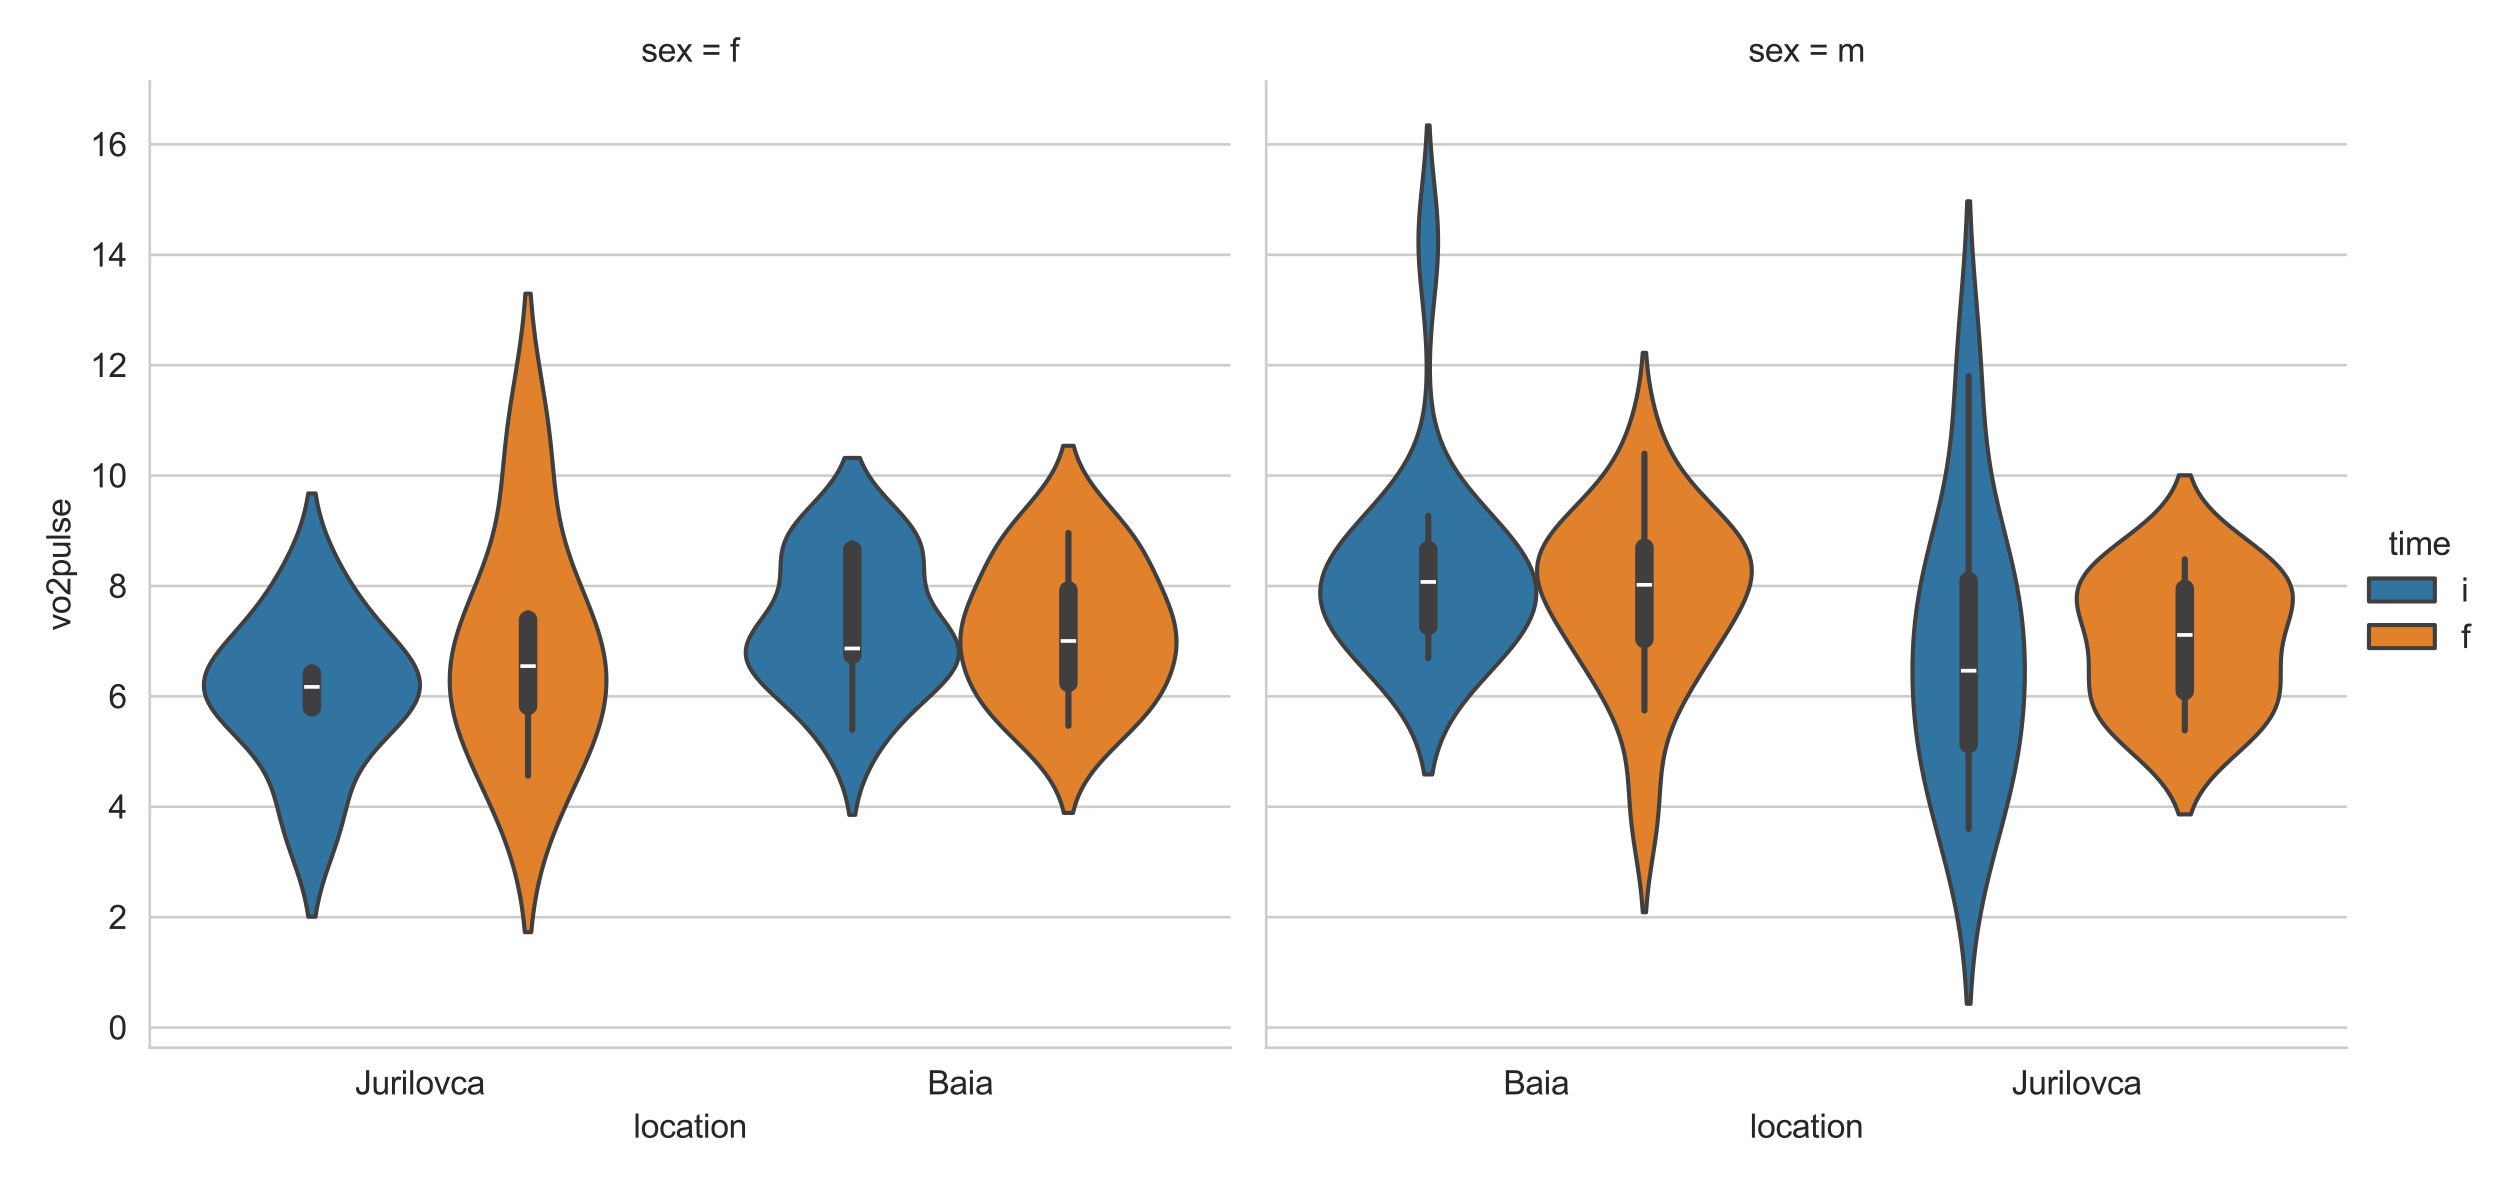 <?xml version="1.0" encoding="utf-8" standalone="no"?>
<!DOCTYPE svg PUBLIC "-//W3C//DTD SVG 1.1//EN"
  "http://www.w3.org/Graphics/SVG/1.1/DTD/svg11.dtd">
<svg xmlns:xlink="http://www.w3.org/1999/xlink" width="758.88pt" height="360pt" viewBox="0 0 758.88 360" xmlns="http://www.w3.org/2000/svg" version="1.1">
 <defs>
  <style type="text/css">*{stroke-linejoin: round; stroke-linecap: butt}</style>
 </defs>
 <g id="figure_1">
  <g id="patch_1">
   <path d="M 0 360 
L 758.88 360 
L 758.88 0 
L 0 0 
z
" style="fill: #ffffff"/>
  </g>
  <g id="axes_1">
   <g id="patch_2">
    <path d="M 45.471 318.04 
L 373.534 318.04 
L 373.534 24.72 
L 45.471 24.72 
z
" style="fill: #ffffff"/>
   </g>
   <g id="matplotlib.axis_1">
    <g id="xtick_1">
     <g id="text_1">
      <!-- Jurilovca -->
      <g style="fill: #262626" transform="translate(107.759 332.198) scale(0.1 -0.1)">
       <defs>
        <path id="ArialMT-4a" d="M 184 1300 
L 731 1375 
Q 753 850 928 656 
Q 1103 463 1413 463 
Q 1641 463 1806 567 
Q 1972 672 2034 851 
Q 2097 1031 2097 1425 
L 2097 4581 
L 2703 4581 
L 2703 1459 
Q 2703 884 2564 568 
Q 2425 253 2123 87 
Q 1822 -78 1416 -78 
Q 813 -78 492 269 
Q 172 616 184 1300 
z
" transform="scale(0.016)"/>
        <path id="ArialMT-75" d="M 2597 0 
L 2597 488 
Q 2209 -75 1544 -75 
Q 1250 -75 995 37 
Q 741 150 617 320 
Q 494 491 444 738 
Q 409 903 409 1263 
L 409 3319 
L 972 3319 
L 972 1478 
Q 972 1038 1006 884 
Q 1059 663 1231 536 
Q 1403 409 1656 409 
Q 1909 409 2131 539 
Q 2353 669 2445 892 
Q 2538 1116 2538 1541 
L 2538 3319 
L 3100 3319 
L 3100 0 
L 2597 0 
z
" transform="scale(0.016)"/>
        <path id="ArialMT-72" d="M 416 0 
L 416 3319 
L 922 3319 
L 922 2816 
Q 1116 3169 1280 3281 
Q 1444 3394 1641 3394 
Q 1925 3394 2219 3213 
L 2025 2691 
Q 1819 2813 1613 2813 
Q 1428 2813 1281 2702 
Q 1134 2591 1072 2394 
Q 978 2094 978 1738 
L 978 0 
L 416 0 
z
" transform="scale(0.016)"/>
        <path id="ArialMT-69" d="M 425 3934 
L 425 4581 
L 988 4581 
L 988 3934 
L 425 3934 
z
M 425 0 
L 425 3319 
L 988 3319 
L 988 0 
L 425 0 
z
" transform="scale(0.016)"/>
        <path id="ArialMT-6c" d="M 409 0 
L 409 4581 
L 972 4581 
L 972 0 
L 409 0 
z
" transform="scale(0.016)"/>
        <path id="ArialMT-6f" d="M 213 1659 
Q 213 2581 725 3025 
Q 1153 3394 1769 3394 
Q 2453 3394 2887 2945 
Q 3322 2497 3322 1706 
Q 3322 1066 3130 698 
Q 2938 331 2570 128 
Q 2203 -75 1769 -75 
Q 1072 -75 642 372 
Q 213 819 213 1659 
z
M 791 1659 
Q 791 1022 1069 705 
Q 1347 388 1769 388 
Q 2188 388 2466 706 
Q 2744 1025 2744 1678 
Q 2744 2294 2464 2611 
Q 2184 2928 1769 2928 
Q 1347 2928 1069 2612 
Q 791 2297 791 1659 
z
" transform="scale(0.016)"/>
        <path id="ArialMT-76" d="M 1344 0 
L 81 3319 
L 675 3319 
L 1388 1331 
Q 1503 1009 1600 663 
Q 1675 925 1809 1294 
L 2547 3319 
L 3125 3319 
L 1869 0 
L 1344 0 
z
" transform="scale(0.016)"/>
        <path id="ArialMT-63" d="M 2588 1216 
L 3141 1144 
Q 3050 572 2676 248 
Q 2303 -75 1759 -75 
Q 1078 -75 664 370 
Q 250 816 250 1647 
Q 250 2184 428 2587 
Q 606 2991 970 3192 
Q 1334 3394 1763 3394 
Q 2303 3394 2647 3120 
Q 2991 2847 3088 2344 
L 2541 2259 
Q 2463 2594 2264 2762 
Q 2066 2931 1784 2931 
Q 1359 2931 1093 2626 
Q 828 2322 828 1663 
Q 828 994 1084 691 
Q 1341 388 1753 388 
Q 2084 388 2306 591 
Q 2528 794 2588 1216 
z
" transform="scale(0.016)"/>
        <path id="ArialMT-61" d="M 2588 409 
Q 2275 144 1986 34 
Q 1697 -75 1366 -75 
Q 819 -75 525 192 
Q 231 459 231 875 
Q 231 1119 342 1320 
Q 453 1522 633 1644 
Q 813 1766 1038 1828 
Q 1203 1872 1538 1913 
Q 2219 1994 2541 2106 
Q 2544 2222 2544 2253 
Q 2544 2597 2384 2738 
Q 2169 2928 1744 2928 
Q 1347 2928 1158 2789 
Q 969 2650 878 2297 
L 328 2372 
Q 403 2725 575 2942 
Q 747 3159 1072 3276 
Q 1397 3394 1825 3394 
Q 2250 3394 2515 3294 
Q 2781 3194 2906 3042 
Q 3031 2891 3081 2659 
Q 3109 2516 3109 2141 
L 3109 1391 
Q 3109 606 3145 398 
Q 3181 191 3288 0 
L 2700 0 
Q 2613 175 2588 409 
z
M 2541 1666 
Q 2234 1541 1622 1453 
Q 1275 1403 1131 1340 
Q 988 1278 909 1158 
Q 831 1038 831 891 
Q 831 666 1001 516 
Q 1172 366 1500 366 
Q 1825 366 2078 508 
Q 2331 650 2450 897 
Q 2541 1088 2541 1459 
L 2541 1666 
z
" transform="scale(0.016)"/>
       </defs>
       <use xlink:href="#ArialMT-4a"/>
       <use xlink:href="#ArialMT-75" x="50"/>
       <use xlink:href="#ArialMT-72" x="105.615"/>
       <use xlink:href="#ArialMT-69" x="138.916"/>
       <use xlink:href="#ArialMT-6c" x="161.133"/>
       <use xlink:href="#ArialMT-6f" x="183.35"/>
       <use xlink:href="#ArialMT-76" x="238.965"/>
       <use xlink:href="#ArialMT-63" x="288.965"/>
       <use xlink:href="#ArialMT-61" x="338.965"/>
      </g>
     </g>
    </g>
    <g id="xtick_2">
     <g id="text_2">
      <!-- Baia -->
      <g style="fill: #262626" transform="translate(281.511 332.198) scale(0.1 -0.1)">
       <defs>
        <path id="ArialMT-42" d="M 469 0 
L 469 4581 
L 2188 4581 
Q 2713 4581 3030 4442 
Q 3347 4303 3526 4014 
Q 3706 3725 3706 3409 
Q 3706 3116 3547 2856 
Q 3388 2597 3066 2438 
Q 3481 2316 3704 2022 
Q 3928 1728 3928 1328 
Q 3928 1006 3792 729 
Q 3656 453 3456 303 
Q 3256 153 2954 76 
Q 2653 0 2216 0 
L 469 0 
z
M 1075 2656 
L 2066 2656 
Q 2469 2656 2644 2709 
Q 2875 2778 2992 2937 
Q 3109 3097 3109 3338 
Q 3109 3566 3000 3739 
Q 2891 3913 2687 3977 
Q 2484 4041 1991 4041 
L 1075 4041 
L 1075 2656 
z
M 1075 541 
L 2216 541 
Q 2509 541 2628 563 
Q 2838 600 2978 687 
Q 3119 775 3209 942 
Q 3300 1109 3300 1328 
Q 3300 1584 3169 1773 
Q 3038 1963 2805 2039 
Q 2572 2116 2134 2116 
L 1075 2116 
L 1075 541 
z
" transform="scale(0.016)"/>
       </defs>
       <use xlink:href="#ArialMT-42"/>
       <use xlink:href="#ArialMT-61" x="66.699"/>
       <use xlink:href="#ArialMT-69" x="122.314"/>
       <use xlink:href="#ArialMT-61" x="144.531"/>
      </g>
     </g>
    </g>
    <g id="text_3">
     <!-- location -->
     <g style="fill: #262626" transform="translate(192.27 345.343) scale(0.1 -0.1)">
      <defs>
       <path id="ArialMT-74" d="M 1650 503 
L 1731 6 
Q 1494 -44 1306 -44 
Q 1000 -44 831 53 
Q 663 150 594 308 
Q 525 466 525 972 
L 525 2881 
L 113 2881 
L 113 3319 
L 525 3319 
L 525 4141 
L 1084 4478 
L 1084 3319 
L 1650 3319 
L 1650 2881 
L 1084 2881 
L 1084 941 
Q 1084 700 1114 631 
Q 1144 563 1211 522 
Q 1278 481 1403 481 
Q 1497 481 1650 503 
z
" transform="scale(0.016)"/>
       <path id="ArialMT-6e" d="M 422 0 
L 422 3319 
L 928 3319 
L 928 2847 
Q 1294 3394 1984 3394 
Q 2284 3394 2536 3286 
Q 2788 3178 2913 3003 
Q 3038 2828 3088 2588 
Q 3119 2431 3119 2041 
L 3119 0 
L 2556 0 
L 2556 2019 
Q 2556 2363 2490 2533 
Q 2425 2703 2258 2804 
Q 2091 2906 1866 2906 
Q 1506 2906 1245 2678 
Q 984 2450 984 1813 
L 984 0 
L 422 0 
z
" transform="scale(0.016)"/>
      </defs>
      <use xlink:href="#ArialMT-6c"/>
      <use xlink:href="#ArialMT-6f" x="22.217"/>
      <use xlink:href="#ArialMT-63" x="77.832"/>
      <use xlink:href="#ArialMT-61" x="127.832"/>
      <use xlink:href="#ArialMT-74" x="183.447"/>
      <use xlink:href="#ArialMT-69" x="211.23"/>
      <use xlink:href="#ArialMT-6f" x="233.447"/>
      <use xlink:href="#ArialMT-6e" x="289.062"/>
     </g>
    </g>
   </g>
   <g id="matplotlib.axis_2">
    <g id="ytick_1">
     <g id="line2d_1">
      <path d="M 45.471 311.919 
L 373.534 311.919 
" clip-path="url(#p3dfdb6c9c9)" style="fill: none; stroke: #cccccc; stroke-width: 0.8; stroke-linecap: round"/>
     </g>
     <g id="text_4">
      <!-- 0 -->
      <g style="fill: #262626" transform="translate(32.91 315.497) scale(0.1 -0.1)">
       <defs>
        <path id="ArialMT-30" d="M 266 2259 
Q 266 3072 433 3567 
Q 600 4063 929 4331 
Q 1259 4600 1759 4600 
Q 2128 4600 2406 4451 
Q 2684 4303 2865 4023 
Q 3047 3744 3150 3342 
Q 3253 2941 3253 2259 
Q 3253 1453 3087 958 
Q 2922 463 2592 192 
Q 2263 -78 1759 -78 
Q 1097 -78 719 397 
Q 266 969 266 2259 
z
M 844 2259 
Q 844 1131 1108 757 
Q 1372 384 1759 384 
Q 2147 384 2411 759 
Q 2675 1134 2675 2259 
Q 2675 3391 2411 3762 
Q 2147 4134 1753 4134 
Q 1366 4134 1134 3806 
Q 844 3388 844 2259 
z
" transform="scale(0.016)"/>
       </defs>
       <use xlink:href="#ArialMT-30"/>
      </g>
     </g>
    </g>
    <g id="ytick_2">
     <g id="line2d_2">
      <path d="M 45.471 278.408 
L 373.534 278.408 
" clip-path="url(#p3dfdb6c9c9)" style="fill: none; stroke: #cccccc; stroke-width: 0.8; stroke-linecap: round"/>
     </g>
     <g id="text_5">
      <!-- 2 -->
      <g style="fill: #262626" transform="translate(32.91 281.987) scale(0.1 -0.1)">
       <defs>
        <path id="ArialMT-32" d="M 3222 541 
L 3222 0 
L 194 0 
Q 188 203 259 391 
Q 375 700 629 1000 
Q 884 1300 1366 1694 
Q 2113 2306 2375 2664 
Q 2638 3022 2638 3341 
Q 2638 3675 2398 3904 
Q 2159 4134 1775 4134 
Q 1369 4134 1125 3890 
Q 881 3647 878 3216 
L 300 3275 
Q 359 3922 746 4261 
Q 1134 4600 1788 4600 
Q 2447 4600 2831 4234 
Q 3216 3869 3216 3328 
Q 3216 3053 3103 2787 
Q 2991 2522 2730 2228 
Q 2469 1934 1863 1422 
Q 1356 997 1212 845 
Q 1069 694 975 541 
L 3222 541 
z
" transform="scale(0.016)"/>
       </defs>
       <use xlink:href="#ArialMT-32"/>
      </g>
     </g>
    </g>
    <g id="ytick_3">
     <g id="line2d_3">
      <path d="M 45.471 244.897 
L 373.534 244.897 
" clip-path="url(#p3dfdb6c9c9)" style="fill: none; stroke: #cccccc; stroke-width: 0.8; stroke-linecap: round"/>
     </g>
     <g id="text_6">
      <!-- 4 -->
      <g style="fill: #262626" transform="translate(32.91 248.476) scale(0.1 -0.1)">
       <defs>
        <path id="ArialMT-34" d="M 2069 0 
L 2069 1097 
L 81 1097 
L 81 1613 
L 2172 4581 
L 2631 4581 
L 2631 1613 
L 3250 1613 
L 3250 1097 
L 2631 1097 
L 2631 0 
L 2069 0 
z
M 2069 1613 
L 2069 3678 
L 634 1613 
L 2069 1613 
z
" transform="scale(0.016)"/>
       </defs>
       <use xlink:href="#ArialMT-34"/>
      </g>
     </g>
    </g>
    <g id="ytick_4">
     <g id="line2d_4">
      <path d="M 45.471 211.386 
L 373.534 211.386 
" clip-path="url(#p3dfdb6c9c9)" style="fill: none; stroke: #cccccc; stroke-width: 0.8; stroke-linecap: round"/>
     </g>
     <g id="text_7">
      <!-- 6 -->
      <g style="fill: #262626" transform="translate(32.91 214.965) scale(0.1 -0.1)">
       <defs>
        <path id="ArialMT-36" d="M 3184 3459 
L 2625 3416 
Q 2550 3747 2413 3897 
Q 2184 4138 1850 4138 
Q 1581 4138 1378 3988 
Q 1113 3794 959 3422 
Q 806 3050 800 2363 
Q 1003 2672 1297 2822 
Q 1591 2972 1913 2972 
Q 2475 2972 2870 2558 
Q 3266 2144 3266 1488 
Q 3266 1056 3080 686 
Q 2894 316 2569 119 
Q 2244 -78 1831 -78 
Q 1128 -78 684 439 
Q 241 956 241 2144 
Q 241 3472 731 4075 
Q 1159 4600 1884 4600 
Q 2425 4600 2770 4297 
Q 3116 3994 3184 3459 
z
M 888 1484 
Q 888 1194 1011 928 
Q 1134 663 1356 523 
Q 1578 384 1822 384 
Q 2178 384 2434 671 
Q 2691 959 2691 1453 
Q 2691 1928 2437 2201 
Q 2184 2475 1800 2475 
Q 1419 2475 1153 2201 
Q 888 1928 888 1484 
z
" transform="scale(0.016)"/>
       </defs>
       <use xlink:href="#ArialMT-36"/>
      </g>
     </g>
    </g>
    <g id="ytick_5">
     <g id="line2d_5">
      <path d="M 45.471 177.875 
L 373.534 177.875 
" clip-path="url(#p3dfdb6c9c9)" style="fill: none; stroke: #cccccc; stroke-width: 0.8; stroke-linecap: round"/>
     </g>
     <g id="text_8">
      <!-- 8 -->
      <g style="fill: #262626" transform="translate(32.91 181.454) scale(0.1 -0.1)">
       <defs>
        <path id="ArialMT-38" d="M 1131 2484 
Q 781 2613 612 2850 
Q 444 3088 444 3419 
Q 444 3919 803 4259 
Q 1163 4600 1759 4600 
Q 2359 4600 2725 4251 
Q 3091 3903 3091 3403 
Q 3091 3084 2923 2848 
Q 2756 2613 2416 2484 
Q 2838 2347 3058 2040 
Q 3278 1734 3278 1309 
Q 3278 722 2862 322 
Q 2447 -78 1769 -78 
Q 1091 -78 675 323 
Q 259 725 259 1325 
Q 259 1772 486 2073 
Q 713 2375 1131 2484 
z
M 1019 3438 
Q 1019 3113 1228 2906 
Q 1438 2700 1772 2700 
Q 2097 2700 2305 2904 
Q 2513 3109 2513 3406 
Q 2513 3716 2298 3927 
Q 2084 4138 1766 4138 
Q 1444 4138 1231 3931 
Q 1019 3725 1019 3438 
z
M 838 1322 
Q 838 1081 952 856 
Q 1066 631 1291 507 
Q 1516 384 1775 384 
Q 2178 384 2440 643 
Q 2703 903 2703 1303 
Q 2703 1709 2433 1975 
Q 2163 2241 1756 2241 
Q 1359 2241 1098 1978 
Q 838 1716 838 1322 
z
" transform="scale(0.016)"/>
       </defs>
       <use xlink:href="#ArialMT-38"/>
      </g>
     </g>
    </g>
    <g id="ytick_6">
     <g id="line2d_6">
      <path d="M 45.471 144.364 
L 373.534 144.364 
" clip-path="url(#p3dfdb6c9c9)" style="fill: none; stroke: #cccccc; stroke-width: 0.8; stroke-linecap: round"/>
     </g>
     <g id="text_9">
      <!-- 10 -->
      <g style="fill: #262626" transform="translate(27.349 147.943) scale(0.1 -0.1)">
       <defs>
        <path id="ArialMT-31" d="M 2384 0 
L 1822 0 
L 1822 3584 
Q 1619 3391 1289 3197 
Q 959 3003 697 2906 
L 697 3450 
Q 1169 3672 1522 3987 
Q 1875 4303 2022 4600 
L 2384 4600 
L 2384 0 
z
" transform="scale(0.016)"/>
       </defs>
       <use xlink:href="#ArialMT-31"/>
       <use xlink:href="#ArialMT-30" x="55.615"/>
      </g>
     </g>
    </g>
    <g id="ytick_7">
     <g id="line2d_7">
      <path d="M 45.471 110.854 
L 373.534 110.854 
" clip-path="url(#p3dfdb6c9c9)" style="fill: none; stroke: #cccccc; stroke-width: 0.8; stroke-linecap: round"/>
     </g>
     <g id="text_10">
      <!-- 12 -->
      <g style="fill: #262626" transform="translate(27.349 114.433) scale(0.1 -0.1)">
       <use xlink:href="#ArialMT-31"/>
       <use xlink:href="#ArialMT-32" x="55.615"/>
      </g>
     </g>
    </g>
    <g id="ytick_8">
     <g id="line2d_8">
      <path d="M 45.471 77.343 
L 373.534 77.343 
" clip-path="url(#p3dfdb6c9c9)" style="fill: none; stroke: #cccccc; stroke-width: 0.8; stroke-linecap: round"/>
     </g>
     <g id="text_11">
      <!-- 14 -->
      <g style="fill: #262626" transform="translate(27.349 80.922) scale(0.1 -0.1)">
       <use xlink:href="#ArialMT-31"/>
       <use xlink:href="#ArialMT-34" x="55.615"/>
      </g>
     </g>
    </g>
    <g id="ytick_9">
     <g id="line2d_9">
      <path d="M 45.471 43.832 
L 373.534 43.832 
" clip-path="url(#p3dfdb6c9c9)" style="fill: none; stroke: #cccccc; stroke-width: 0.8; stroke-linecap: round"/>
     </g>
     <g id="text_12">
      <!-- 16 -->
      <g style="fill: #262626" transform="translate(27.349 47.411) scale(0.1 -0.1)">
       <use xlink:href="#ArialMT-31"/>
       <use xlink:href="#ArialMT-36" x="55.615"/>
      </g>
     </g>
    </g>
    <g id="text_13">
     <!-- vo2pulse -->
     <g style="fill: #262626" transform="translate(21.362 191.393) rotate(-90) scale(0.1 -0.1)">
      <defs>
       <path id="ArialMT-70" d="M 422 -1272 
L 422 3319 
L 934 3319 
L 934 2888 
Q 1116 3141 1344 3267 
Q 1572 3394 1897 3394 
Q 2322 3394 2647 3175 
Q 2972 2956 3137 2557 
Q 3303 2159 3303 1684 
Q 3303 1175 3120 767 
Q 2938 359 2589 142 
Q 2241 -75 1856 -75 
Q 1575 -75 1351 44 
Q 1128 163 984 344 
L 984 -1272 
L 422 -1272 
z
M 931 1641 
Q 931 1000 1190 694 
Q 1450 388 1819 388 
Q 2194 388 2461 705 
Q 2728 1022 2728 1688 
Q 2728 2322 2467 2637 
Q 2206 2953 1844 2953 
Q 1484 2953 1207 2617 
Q 931 2281 931 1641 
z
" transform="scale(0.016)"/>
       <path id="ArialMT-73" d="M 197 991 
L 753 1078 
Q 800 744 1014 566 
Q 1228 388 1613 388 
Q 2000 388 2187 545 
Q 2375 703 2375 916 
Q 2375 1106 2209 1216 
Q 2094 1291 1634 1406 
Q 1016 1563 777 1677 
Q 538 1791 414 1992 
Q 291 2194 291 2438 
Q 291 2659 392 2848 
Q 494 3038 669 3163 
Q 800 3259 1026 3326 
Q 1253 3394 1513 3394 
Q 1903 3394 2198 3281 
Q 2494 3169 2634 2976 
Q 2775 2784 2828 2463 
L 2278 2388 
Q 2241 2644 2061 2787 
Q 1881 2931 1553 2931 
Q 1166 2931 1000 2803 
Q 834 2675 834 2503 
Q 834 2394 903 2306 
Q 972 2216 1119 2156 
Q 1203 2125 1616 2013 
Q 2213 1853 2448 1751 
Q 2684 1650 2818 1456 
Q 2953 1263 2953 975 
Q 2953 694 2789 445 
Q 2625 197 2315 61 
Q 2006 -75 1616 -75 
Q 969 -75 630 194 
Q 291 463 197 991 
z
" transform="scale(0.016)"/>
       <path id="ArialMT-65" d="M 2694 1069 
L 3275 997 
Q 3138 488 2766 206 
Q 2394 -75 1816 -75 
Q 1088 -75 661 373 
Q 234 822 234 1631 
Q 234 2469 665 2931 
Q 1097 3394 1784 3394 
Q 2450 3394 2872 2941 
Q 3294 2488 3294 1666 
Q 3294 1616 3291 1516 
L 816 1516 
Q 847 969 1125 678 
Q 1403 388 1819 388 
Q 2128 388 2347 550 
Q 2566 713 2694 1069 
z
M 847 1978 
L 2700 1978 
Q 2663 2397 2488 2606 
Q 2219 2931 1791 2931 
Q 1403 2931 1139 2672 
Q 875 2413 847 1978 
z
" transform="scale(0.016)"/>
      </defs>
      <use xlink:href="#ArialMT-76"/>
      <use xlink:href="#ArialMT-6f" x="50"/>
      <use xlink:href="#ArialMT-32" x="105.615"/>
      <use xlink:href="#ArialMT-70" x="161.23"/>
      <use xlink:href="#ArialMT-75" x="216.846"/>
      <use xlink:href="#ArialMT-6c" x="272.461"/>
      <use xlink:href="#ArialMT-73" x="294.678"/>
      <use xlink:href="#ArialMT-65" x="344.678"/>
     </g>
    </g>
   </g>
   <g id="PolyCollection_1">
    <defs>
     <path id="m8d9cfcb3e2" d="M 95.782 -81.73 
L 93.579 -81.73 
L 93.379 -83.028 
L 93.153 -84.326 
L 92.902 -85.623 
L 92.623 -86.921 
L 92.317 -88.219 
L 91.985 -89.517 
L 91.628 -90.815 
L 91.247 -92.112 
L 90.844 -93.41 
L 90.424 -94.708 
L 89.989 -96.006 
L 89.543 -97.304 
L 89.091 -98.601 
L 88.637 -99.899 
L 88.186 -101.197 
L 87.741 -102.495 
L 87.307 -103.792 
L 86.887 -105.09 
L 86.484 -106.388 
L 86.097 -107.686 
L 85.727 -108.984 
L 85.373 -110.281 
L 85.03 -111.579 
L 84.696 -112.877 
L 84.363 -114.175 
L 84.024 -115.473 
L 83.671 -116.77 
L 83.294 -118.068 
L 82.884 -119.366 
L 82.431 -120.664 
L 81.924 -121.962 
L 81.356 -123.259 
L 80.718 -124.557 
L 80.005 -125.855 
L 79.213 -127.153 
L 78.341 -128.451 
L 77.389 -129.748 
L 76.363 -131.046 
L 75.27 -132.344 
L 74.121 -133.642 
L 72.927 -134.94 
L 71.706 -136.237 
L 70.475 -137.535 
L 69.253 -138.833 
L 68.062 -140.131 
L 66.923 -141.429 
L 65.856 -142.726 
L 64.882 -144.024 
L 64.021 -145.322 
L 63.288 -146.62 
L 62.697 -147.918 
L 62.26 -149.215 
L 61.985 -150.513 
L 61.874 -151.811 
L 61.929 -153.109 
L 62.145 -154.407 
L 62.517 -155.704 
L 63.034 -157.002 
L 63.684 -158.3 
L 64.452 -159.598 
L 65.323 -160.896 
L 66.278 -162.193 
L 67.302 -163.491 
L 68.377 -164.789 
L 69.487 -166.087 
L 70.617 -167.384 
L 71.753 -168.682 
L 72.884 -169.98 
L 74 -171.278 
L 75.093 -172.576 
L 76.158 -173.873 
L 77.192 -175.171 
L 78.191 -176.469 
L 79.155 -177.767 
L 80.085 -179.065 
L 80.981 -180.362 
L 81.844 -181.66 
L 82.677 -182.958 
L 83.481 -184.256 
L 84.258 -185.554 
L 85.008 -186.851 
L 85.732 -188.149 
L 86.431 -189.447 
L 87.104 -190.745 
L 87.751 -192.043 
L 88.371 -193.34 
L 88.962 -194.638 
L 89.523 -195.936 
L 90.054 -197.234 
L 90.552 -198.532 
L 91.018 -199.829 
L 91.449 -201.127 
L 91.848 -202.425 
L 92.212 -203.723 
L 92.543 -205.021 
L 92.841 -206.318 
L 93.108 -207.616 
L 93.345 -208.914 
L 93.554 -210.212 
L 95.807 -210.212 
L 95.807 -210.212 
L 96.016 -208.914 
L 96.253 -207.616 
L 96.52 -206.318 
L 96.818 -205.021 
L 97.149 -203.723 
L 97.513 -202.425 
L 97.911 -201.127 
L 98.343 -199.829 
L 98.809 -198.532 
L 99.307 -197.234 
L 99.838 -195.936 
L 100.399 -194.638 
L 100.99 -193.34 
L 101.61 -192.043 
L 102.256 -190.745 
L 102.93 -189.447 
L 103.629 -188.149 
L 104.353 -186.851 
L 105.103 -185.554 
L 105.88 -184.256 
L 106.684 -182.958 
L 107.517 -181.66 
L 108.38 -180.362 
L 109.276 -179.065 
L 110.205 -177.767 
L 111.17 -176.469 
L 112.169 -175.171 
L 113.202 -173.873 
L 114.268 -172.576 
L 115.361 -171.278 
L 116.477 -169.98 
L 117.608 -168.682 
L 118.744 -167.384 
L 119.873 -166.087 
L 120.983 -164.789 
L 122.058 -163.491 
L 123.082 -162.193 
L 124.038 -160.896 
L 124.909 -159.598 
L 125.677 -158.3 
L 126.327 -157.002 
L 126.844 -155.704 
L 127.216 -154.407 
L 127.432 -153.109 
L 127.487 -151.811 
L 127.376 -150.513 
L 127.1 -149.215 
L 126.663 -147.918 
L 126.073 -146.62 
L 125.34 -145.322 
L 124.478 -144.024 
L 123.505 -142.726 
L 122.438 -141.429 
L 121.299 -140.131 
L 120.108 -138.833 
L 118.886 -137.535 
L 117.655 -136.237 
L 116.433 -134.94 
L 115.24 -133.642 
L 114.09 -132.344 
L 112.997 -131.046 
L 111.971 -129.748 
L 111.02 -128.451 
L 110.148 -127.153 
L 109.356 -125.855 
L 108.643 -124.557 
L 108.005 -123.259 
L 107.437 -121.962 
L 106.93 -120.664 
L 106.477 -119.366 
L 106.066 -118.068 
L 105.69 -116.77 
L 105.337 -115.473 
L 104.998 -114.175 
L 104.665 -112.877 
L 104.33 -111.579 
L 103.988 -110.281 
L 103.634 -108.984 
L 103.264 -107.686 
L 102.877 -106.388 
L 102.473 -105.09 
L 102.053 -103.792 
L 101.62 -102.495 
L 101.175 -101.197 
L 100.724 -99.899 
L 100.27 -98.601 
L 99.818 -97.304 
L 99.372 -96.006 
L 98.937 -94.708 
L 98.516 -93.41 
L 98.114 -92.112 
L 97.733 -90.815 
L 97.376 -89.517 
L 97.043 -88.219 
L 96.738 -86.921 
L 96.459 -85.623 
L 96.207 -84.326 
L 95.982 -83.028 
L 95.782 -81.73 
z
" style="stroke: #3f3f3f; stroke-width: 1.25"/>
    </defs>
    <g clip-path="url(#p3dfdb6c9c9)">
     <use xlink:href="#m8d9cfcb3e2" x="0" y="360" style="fill: #3274a1; stroke: #3f3f3f; stroke-width: 1.25"/>
    </g>
   </g>
   <g id="PolyCollection_2">
    <defs>
     <path id="m73dd85a622" d="M 161.273 -77.053 
L 159.313 -77.053 
L 159.124 -79.01 
L 158.908 -80.968 
L 158.662 -82.926 
L 158.382 -84.884 
L 158.067 -86.841 
L 157.714 -88.799 
L 157.321 -90.757 
L 156.888 -92.714 
L 156.411 -94.672 
L 155.892 -96.63 
L 155.328 -98.588 
L 154.721 -100.545 
L 154.071 -102.503 
L 153.379 -104.461 
L 152.647 -106.418 
L 151.877 -108.376 
L 151.074 -110.334 
L 150.241 -112.291 
L 149.381 -114.249 
L 148.501 -116.207 
L 147.605 -118.165 
L 146.699 -120.122 
L 145.791 -122.08 
L 144.886 -124.038 
L 143.993 -125.995 
L 143.117 -127.953 
L 142.266 -129.911 
L 141.449 -131.869 
L 140.671 -133.826 
L 139.941 -135.784 
L 139.266 -137.742 
L 138.651 -139.699 
L 138.104 -141.657 
L 137.63 -143.615 
L 137.235 -145.572 
L 136.922 -147.53 
L 136.695 -149.488 
L 136.556 -151.446 
L 136.509 -153.403 
L 136.552 -155.361 
L 136.686 -157.319 
L 136.909 -159.276 
L 137.218 -161.234 
L 137.609 -163.192 
L 138.077 -165.15 
L 138.616 -167.107 
L 139.219 -169.065 
L 139.877 -171.023 
L 140.583 -172.98 
L 141.325 -174.938 
L 142.094 -176.896 
L 142.881 -178.853 
L 143.675 -180.811 
L 144.467 -182.769 
L 145.246 -184.727 
L 146.004 -186.684 
L 146.734 -188.642 
L 147.428 -190.6 
L 148.081 -192.557 
L 148.689 -194.515 
L 149.249 -196.473 
L 149.76 -198.431 
L 150.221 -200.388 
L 150.634 -202.346 
L 151.001 -204.304 
L 151.326 -206.261 
L 151.615 -208.219 
L 151.872 -210.177 
L 152.102 -212.134 
L 152.314 -214.092 
L 152.511 -216.05 
L 152.701 -218.008 
L 152.889 -219.965 
L 153.08 -221.923 
L 153.278 -223.881 
L 153.487 -225.838 
L 153.709 -227.796 
L 153.946 -229.754 
L 154.199 -231.711 
L 154.468 -233.669 
L 154.751 -235.627 
L 155.047 -237.585 
L 155.354 -239.542 
L 155.668 -241.5 
L 155.988 -243.458 
L 156.309 -245.415 
L 156.629 -247.373 
L 156.943 -249.331 
L 157.25 -251.289 
L 157.547 -253.246 
L 157.83 -255.204 
L 158.098 -257.162 
L 158.35 -259.119 
L 158.585 -261.077 
L 158.801 -263.035 
L 158.998 -264.992 
L 159.177 -266.95 
L 159.337 -268.908 
L 159.48 -270.866 
L 161.106 -270.866 
L 161.106 -270.866 
L 161.249 -268.908 
L 161.409 -266.95 
L 161.588 -264.992 
L 161.785 -263.035 
L 162.001 -261.077 
L 162.235 -259.119 
L 162.487 -257.162 
L 162.756 -255.204 
L 163.039 -253.246 
L 163.336 -251.289 
L 163.642 -249.331 
L 163.957 -247.373 
L 164.277 -245.415 
L 164.598 -243.458 
L 164.917 -241.5 
L 165.232 -239.542 
L 165.539 -237.585 
L 165.835 -235.627 
L 166.118 -233.669 
L 166.387 -231.711 
L 166.64 -229.754 
L 166.877 -227.796 
L 167.099 -225.838 
L 167.308 -223.881 
L 167.506 -221.923 
L 167.697 -219.965 
L 167.885 -218.008 
L 168.075 -216.05 
L 168.272 -214.092 
L 168.483 -212.134 
L 168.714 -210.177 
L 168.971 -208.219 
L 169.259 -206.261 
L 169.585 -204.304 
L 169.952 -202.346 
L 170.365 -200.388 
L 170.826 -198.431 
L 171.337 -196.473 
L 171.896 -194.515 
L 172.504 -192.557 
L 173.158 -190.6 
L 173.852 -188.642 
L 174.582 -186.684 
L 175.34 -184.727 
L 176.119 -182.769 
L 176.911 -180.811 
L 177.705 -178.853 
L 178.491 -176.896 
L 179.261 -174.938 
L 180.003 -172.98 
L 180.708 -171.023 
L 181.367 -169.065 
L 181.97 -167.107 
L 182.509 -165.15 
L 182.977 -163.192 
L 183.368 -161.234 
L 183.677 -159.276 
L 183.9 -157.319 
L 184.034 -155.361 
L 184.077 -153.403 
L 184.03 -151.446 
L 183.891 -149.488 
L 183.664 -147.53 
L 183.351 -145.572 
L 182.956 -143.615 
L 182.482 -141.657 
L 181.935 -139.699 
L 181.32 -137.742 
L 180.645 -135.784 
L 179.915 -133.826 
L 179.137 -131.869 
L 178.32 -129.911 
L 177.469 -127.953 
L 176.593 -125.995 
L 175.699 -124.038 
L 174.795 -122.08 
L 173.886 -120.122 
L 172.981 -118.165 
L 172.085 -116.207 
L 171.205 -114.249 
L 170.345 -112.291 
L 169.512 -110.334 
L 168.708 -108.376 
L 167.939 -106.418 
L 167.207 -104.461 
L 166.515 -102.503 
L 165.865 -100.545 
L 165.258 -98.588 
L 164.694 -96.63 
L 164.174 -94.672 
L 163.698 -92.714 
L 163.264 -90.757 
L 162.872 -88.799 
L 162.519 -86.841 
L 162.204 -84.884 
L 161.924 -82.926 
L 161.678 -80.968 
L 161.461 -79.01 
L 161.273 -77.053 
z
" style="stroke: #3f3f3f; stroke-width: 1.25"/>
    </defs>
    <g clip-path="url(#p3dfdb6c9c9)">
     <use xlink:href="#m73dd85a622" x="0" y="360" style="fill: #e1812c; stroke: #3f3f3f; stroke-width: 1.25"/>
    </g>
   </g>
   <g id="PolyCollection_3">
    <defs>
     <path id="me3518f4100" d="M 259.624 -112.64 
L 257.799 -112.64 
L 257.628 -113.734 
L 257.432 -114.829 
L 257.211 -115.923 
L 256.961 -117.018 
L 256.683 -118.112 
L 256.375 -119.207 
L 256.035 -120.301 
L 255.662 -121.396 
L 255.257 -122.491 
L 254.818 -123.585 
L 254.345 -124.68 
L 253.838 -125.774 
L 253.297 -126.869 
L 252.721 -127.963 
L 252.111 -129.058 
L 251.466 -130.152 
L 250.786 -131.247 
L 250.07 -132.341 
L 249.317 -133.436 
L 248.527 -134.53 
L 247.699 -135.625 
L 246.832 -136.719 
L 245.925 -137.814 
L 244.978 -138.908 
L 243.991 -140.003 
L 242.965 -141.097 
L 241.902 -142.192 
L 240.804 -143.286 
L 239.678 -144.381 
L 238.527 -145.475 
L 237.361 -146.57 
L 236.188 -147.664 
L 235.02 -148.759 
L 233.868 -149.853 
L 232.747 -150.948 
L 231.671 -152.042 
L 230.656 -153.137 
L 229.717 -154.231 
L 228.869 -155.326 
L 228.127 -156.42 
L 227.502 -157.515 
L 227.007 -158.609 
L 226.649 -159.704 
L 226.433 -160.799 
L 226.362 -161.893 
L 226.434 -162.988 
L 226.644 -164.082 
L 226.984 -165.177 
L 227.442 -166.271 
L 228.004 -167.366 
L 228.651 -168.46 
L 229.365 -169.555 
L 230.126 -170.649 
L 230.912 -171.744 
L 231.702 -172.838 
L 232.476 -173.933 
L 233.216 -175.027 
L 233.905 -176.122 
L 234.532 -177.216 
L 235.085 -178.311 
L 235.559 -179.405 
L 235.951 -180.5 
L 236.263 -181.594 
L 236.5 -182.689 
L 236.67 -183.783 
L 236.785 -184.878 
L 236.859 -185.972 
L 236.908 -187.067 
L 236.949 -188.161 
L 236.998 -189.256 
L 237.073 -190.35 
L 237.189 -191.445 
L 237.361 -192.539 
L 237.601 -193.634 
L 237.919 -194.728 
L 238.321 -195.823 
L 238.81 -196.918 
L 239.388 -198.012 
L 240.053 -199.107 
L 240.797 -200.201 
L 241.615 -201.296 
L 242.497 -202.39 
L 243.43 -203.485 
L 244.403 -204.579 
L 245.402 -205.674 
L 246.414 -206.768 
L 247.426 -207.863 
L 248.425 -208.957 
L 249.4 -210.052 
L 250.341 -211.146 
L 251.239 -212.241 
L 252.087 -213.335 
L 252.88 -214.43 
L 253.614 -215.524 
L 254.288 -216.619 
L 254.899 -217.713 
L 255.449 -218.808 
L 255.94 -219.902 
L 256.373 -220.997 
L 261.051 -220.997 
L 261.051 -220.997 
L 261.484 -219.902 
L 261.975 -218.808 
L 262.525 -217.713 
L 263.136 -216.619 
L 263.809 -215.524 
L 264.543 -214.43 
L 265.337 -213.335 
L 266.185 -212.241 
L 267.083 -211.146 
L 268.024 -210.052 
L 268.999 -208.957 
L 269.998 -207.863 
L 271.01 -206.768 
L 272.022 -205.674 
L 273.021 -204.579 
L 273.994 -203.485 
L 274.927 -202.39 
L 275.808 -201.296 
L 276.626 -200.201 
L 277.371 -199.107 
L 278.035 -198.012 
L 278.613 -196.918 
L 279.103 -195.823 
L 279.505 -194.728 
L 279.822 -193.634 
L 280.063 -192.539 
L 280.235 -191.445 
L 280.351 -190.35 
L 280.426 -189.256 
L 280.475 -188.161 
L 280.515 -187.067 
L 280.564 -185.972 
L 280.638 -184.878 
L 280.754 -183.783 
L 280.924 -182.689 
L 281.161 -181.594 
L 281.473 -180.5 
L 281.865 -179.405 
L 282.339 -178.311 
L 282.892 -177.216 
L 283.518 -176.122 
L 284.208 -175.027 
L 284.948 -173.933 
L 285.722 -172.838 
L 286.512 -171.744 
L 287.298 -170.649 
L 288.058 -169.555 
L 288.772 -168.46 
L 289.42 -167.366 
L 289.981 -166.271 
L 290.439 -165.177 
L 290.78 -164.082 
L 290.99 -162.988 
L 291.062 -161.893 
L 290.991 -160.799 
L 290.775 -159.704 
L 290.417 -158.609 
L 289.921 -157.515 
L 289.297 -156.42 
L 288.555 -155.326 
L 287.707 -154.231 
L 286.768 -153.137 
L 285.753 -152.042 
L 284.677 -150.948 
L 283.556 -149.853 
L 282.404 -148.759 
L 281.236 -147.664 
L 280.063 -146.57 
L 278.896 -145.475 
L 277.746 -144.381 
L 276.619 -143.286 
L 275.522 -142.192 
L 274.459 -141.097 
L 273.433 -140.003 
L 272.446 -138.908 
L 271.498 -137.814 
L 270.591 -136.719 
L 269.724 -135.625 
L 268.896 -134.53 
L 268.106 -133.436 
L 267.354 -132.341 
L 266.638 -131.247 
L 265.958 -130.152 
L 265.313 -129.058 
L 264.703 -127.963 
L 264.127 -126.869 
L 263.586 -125.774 
L 263.079 -124.68 
L 262.606 -123.585 
L 262.167 -122.491 
L 261.761 -121.396 
L 261.389 -120.301 
L 261.049 -119.207 
L 260.74 -118.112 
L 260.462 -117.018 
L 260.213 -115.923 
L 259.992 -114.829 
L 259.796 -113.734 
L 259.624 -112.64 
z
" style="stroke: #3f3f3f; stroke-width: 1.25"/>
    </defs>
    <g clip-path="url(#p3dfdb6c9c9)">
     <use xlink:href="#me3518f4100" x="0" y="360" style="fill: #3274a1; stroke: #3f3f3f; stroke-width: 1.25"/>
    </g>
   </g>
   <g id="PolyCollection_4">
    <defs>
     <path id="m1d3d6db328" d="M 325.717 -113.228 
L 322.932 -113.228 
L 322.654 -114.354 
L 322.332 -115.48 
L 321.964 -116.606 
L 321.546 -117.732 
L 321.075 -118.858 
L 320.548 -119.983 
L 319.962 -121.109 
L 319.317 -122.235 
L 318.612 -123.361 
L 317.846 -124.487 
L 317.023 -125.613 
L 316.142 -126.739 
L 315.209 -127.864 
L 314.228 -128.99 
L 313.203 -130.116 
L 312.143 -131.242 
L 311.052 -132.368 
L 309.941 -133.494 
L 308.816 -134.62 
L 307.686 -135.745 
L 306.56 -136.871 
L 305.446 -137.997 
L 304.351 -139.123 
L 303.283 -140.249 
L 302.249 -141.375 
L 301.253 -142.501 
L 300.302 -143.626 
L 299.397 -144.752 
L 298.541 -145.878 
L 297.737 -147.004 
L 296.985 -148.13 
L 296.285 -149.256 
L 295.635 -150.382 
L 295.036 -151.507 
L 294.487 -152.633 
L 293.985 -153.759 
L 293.53 -154.885 
L 293.121 -156.011 
L 292.758 -157.137 
L 292.44 -158.263 
L 292.167 -159.388 
L 291.941 -160.514 
L 291.762 -161.64 
L 291.631 -162.766 
L 291.55 -163.892 
L 291.518 -165.018 
L 291.537 -166.144 
L 291.607 -167.269 
L 291.728 -168.395 
L 291.897 -169.521 
L 292.115 -170.647 
L 292.378 -171.773 
L 292.684 -172.899 
L 293.028 -174.025 
L 293.407 -175.15 
L 293.816 -176.276 
L 294.251 -177.402 
L 294.708 -178.528 
L 295.183 -179.654 
L 295.672 -180.78 
L 296.172 -181.906 
L 296.682 -183.031 
L 297.201 -184.157 
L 297.729 -185.283 
L 298.267 -186.409 
L 298.816 -187.535 
L 299.38 -188.661 
L 299.961 -189.787 
L 300.564 -190.912 
L 301.191 -192.038 
L 301.846 -193.164 
L 302.533 -194.29 
L 303.253 -195.416 
L 304.009 -196.542 
L 304.8 -197.667 
L 305.627 -198.793 
L 306.487 -199.919 
L 307.378 -201.045 
L 308.294 -202.171 
L 309.231 -203.297 
L 310.183 -204.423 
L 311.141 -205.548 
L 312.1 -206.674 
L 313.051 -207.8 
L 313.987 -208.926 
L 314.9 -210.052 
L 315.784 -211.178 
L 316.631 -212.304 
L 317.437 -213.429 
L 318.197 -214.555 
L 318.908 -215.681 
L 319.568 -216.807 
L 320.174 -217.933 
L 320.727 -219.059 
L 321.227 -220.185 
L 321.675 -221.31 
L 322.074 -222.436 
L 322.425 -223.562 
L 322.733 -224.688 
L 325.916 -224.688 
L 325.916 -224.688 
L 326.223 -223.562 
L 326.575 -222.436 
L 326.974 -221.31 
L 327.422 -220.185 
L 327.922 -219.059 
L 328.475 -217.933 
L 329.081 -216.807 
L 329.74 -215.681 
L 330.452 -214.555 
L 331.212 -213.429 
L 332.018 -212.304 
L 332.865 -211.178 
L 333.749 -210.052 
L 334.662 -208.926 
L 335.597 -207.8 
L 336.549 -206.674 
L 337.507 -205.548 
L 338.466 -204.423 
L 339.418 -203.297 
L 340.355 -202.171 
L 341.271 -201.045 
L 342.162 -199.919 
L 343.022 -198.793 
L 343.849 -197.667 
L 344.64 -196.542 
L 345.396 -195.416 
L 346.116 -194.29 
L 346.803 -193.164 
L 347.458 -192.038 
L 348.085 -190.912 
L 348.688 -189.787 
L 349.269 -188.661 
L 349.833 -187.535 
L 350.382 -186.409 
L 350.92 -185.283 
L 351.448 -184.157 
L 351.967 -183.031 
L 352.477 -181.906 
L 352.977 -180.78 
L 353.466 -179.654 
L 353.941 -178.528 
L 354.398 -177.402 
L 354.833 -176.276 
L 355.242 -175.15 
L 355.621 -174.025 
L 355.965 -172.899 
L 356.271 -171.773 
L 356.534 -170.647 
L 356.751 -169.521 
L 356.921 -168.395 
L 357.042 -167.269 
L 357.112 -166.144 
L 357.131 -165.018 
L 357.099 -163.892 
L 357.017 -162.766 
L 356.887 -161.64 
L 356.708 -160.514 
L 356.482 -159.388 
L 356.209 -158.263 
L 355.891 -157.137 
L 355.528 -156.011 
L 355.119 -154.885 
L 354.664 -153.759 
L 354.162 -152.633 
L 353.612 -151.507 
L 353.014 -150.382 
L 352.364 -149.256 
L 351.664 -148.13 
L 350.912 -147.004 
L 350.107 -145.878 
L 349.252 -144.752 
L 348.347 -143.626 
L 347.395 -142.501 
L 346.4 -141.375 
L 345.366 -140.249 
L 344.298 -139.123 
L 343.203 -137.997 
L 342.089 -136.871 
L 340.963 -135.745 
L 339.833 -134.62 
L 338.708 -133.494 
L 337.596 -132.368 
L 336.506 -131.242 
L 335.445 -130.116 
L 334.421 -128.99 
L 333.44 -127.864 
L 332.507 -126.739 
L 331.626 -125.613 
L 330.802 -124.487 
L 330.037 -123.361 
L 329.332 -122.235 
L 328.687 -121.109 
L 328.101 -119.983 
L 327.574 -118.858 
L 327.103 -117.732 
L 326.685 -116.606 
L 326.317 -115.48 
L 325.995 -114.354 
L 325.717 -113.228 
z
" style="stroke: #3f3f3f; stroke-width: 1.25"/>
    </defs>
    <g clip-path="url(#p3dfdb6c9c9)">
     <use xlink:href="#m1d3d6db328" x="0" y="360" style="fill: #e1812c; stroke: #3f3f3f; stroke-width: 1.25"/>
    </g>
   </g>
   <g id="line2d_10">
    <path d="M 94.68 216.081 
L 94.68 203.759 
" clip-path="url(#p3dfdb6c9c9)" style="fill: none; stroke: #3f3f3f; stroke-width: 1.875; stroke-linecap: round"/>
   </g>
   <g id="line2d_11">
    <path d="M 94.68 214.7 
L 94.68 204.434 
" clip-path="url(#p3dfdb6c9c9)" style="fill: none; stroke: #3f3f3f; stroke-width: 5.625; stroke-linecap: round"/>
   </g>
   <g id="line2d_12">
    <path d="M 94.68 208.508 
" clip-path="url(#p3dfdb6c9c9)" style="fill: none; stroke: #3f3f3f; stroke-width: 1.5; stroke-linecap: round"/>
    <defs>
     <path id="m0791572cf4" d="M 2.344 0 
L -2.344 -0 
" style="stroke: #ffffff; stroke-width: 1.125"/>
    </defs>
    <g clip-path="url(#p3dfdb6c9c9)">
     <use xlink:href="#m0791572cf4" x="94.68" y="208.508" style="fill: #ffffff; stroke: #ffffff; stroke-width: 1.125"/>
    </g>
   </g>
   <g id="line2d_13">
    <path d="M 160.293 235.462 
L 160.293 186.178 
" clip-path="url(#p3dfdb6c9c9)" style="fill: none; stroke: #3f3f3f; stroke-width: 1.875; stroke-linecap: round"/>
   </g>
   <g id="line2d_14">
    <path d="M 160.293 214.244 
L 160.293 188.134 
" clip-path="url(#p3dfdb6c9c9)" style="fill: none; stroke: #3f3f3f; stroke-width: 5.625; stroke-linecap: round"/>
   </g>
   <g id="line2d_15">
    <path d="M 160.293 202.194 
" clip-path="url(#p3dfdb6c9c9)" style="fill: none; stroke: #3f3f3f; stroke-width: 1.5; stroke-linecap: round"/>
    <g clip-path="url(#p3dfdb6c9c9)">
     <use xlink:href="#m0791572cf4" x="160.293" y="202.194" style="fill: #ffffff; stroke: #ffffff; stroke-width: 1.125"/>
    </g>
   </g>
   <g id="line2d_16">
    <path d="M 258.712 221.534 
L 258.712 164.829 
" clip-path="url(#p3dfdb6c9c9)" style="fill: none; stroke: #3f3f3f; stroke-width: 1.875; stroke-linecap: round"/>
   </g>
   <g id="line2d_17">
    <path d="M 258.712 198.765 
L 258.712 166.939 
" clip-path="url(#p3dfdb6c9c9)" style="fill: none; stroke: #3f3f3f; stroke-width: 5.625; stroke-linecap: round"/>
   </g>
   <g id="line2d_18">
    <path d="M 258.712 196.847 
" clip-path="url(#p3dfdb6c9c9)" style="fill: none; stroke: #3f3f3f; stroke-width: 1.5; stroke-linecap: round"/>
    <g clip-path="url(#p3dfdb6c9c9)">
     <use xlink:href="#m0791572cf4" x="258.712" y="196.847" style="fill: #ffffff; stroke: #ffffff; stroke-width: 1.125"/>
    </g>
   </g>
   <g id="line2d_19">
    <path d="M 324.324 220.303 
L 324.324 161.781 
" clip-path="url(#p3dfdb6c9c9)" style="fill: none; stroke: #3f3f3f; stroke-width: 1.875; stroke-linecap: round"/>
   </g>
   <g id="line2d_20">
    <path d="M 324.324 207.301 
L 324.324 179.21 
" clip-path="url(#p3dfdb6c9c9)" style="fill: none; stroke: #3f3f3f; stroke-width: 5.625; stroke-linecap: round"/>
   </g>
   <g id="line2d_21">
    <path d="M 324.324 194.564 
" clip-path="url(#p3dfdb6c9c9)" style="fill: none; stroke: #3f3f3f; stroke-width: 1.5; stroke-linecap: round"/>
    <g clip-path="url(#p3dfdb6c9c9)">
     <use xlink:href="#m0791572cf4" x="324.324" y="194.564" style="fill: #ffffff; stroke: #ffffff; stroke-width: 1.125"/>
    </g>
   </g>
   <g id="patch_3">
    <path d="M 45.471 318.04 
L 45.471 24.72 
" style="fill: none; stroke: #cccccc; stroke-width: 0.8; stroke-linejoin: miter; stroke-linecap: square"/>
   </g>
   <g id="patch_4">
    <path d="M 45.471 318.04 
L 373.534 318.04 
" style="fill: none; stroke: #cccccc; stroke-width: 0.8; stroke-linejoin: miter; stroke-linecap: square"/>
   </g>
   <g id="text_14">
    <!-- sex = f -->
    <g style="fill: #262626" transform="translate(194.634 18.72) scale(0.1 -0.1)">
     <defs>
      <path id="ArialMT-78" d="M 47 0 
L 1259 1725 
L 138 3319 
L 841 3319 
L 1350 2541 
Q 1494 2319 1581 2169 
Q 1719 2375 1834 2534 
L 2394 3319 
L 3066 3319 
L 1919 1756 
L 3153 0 
L 2463 0 
L 1781 1031 
L 1600 1309 
L 728 0 
L 47 0 
z
" transform="scale(0.016)"/>
      <path id="ArialMT-20" transform="scale(0.016)"/>
      <path id="ArialMT-3d" d="M 3381 2694 
L 356 2694 
L 356 3219 
L 3381 3219 
L 3381 2694 
z
M 3381 1303 
L 356 1303 
L 356 1828 
L 3381 1828 
L 3381 1303 
z
" transform="scale(0.016)"/>
      <path id="ArialMT-66" d="M 556 0 
L 556 2881 
L 59 2881 
L 59 3319 
L 556 3319 
L 556 3672 
Q 556 4006 616 4169 
Q 697 4388 901 4523 
Q 1106 4659 1475 4659 
Q 1713 4659 2000 4603 
L 1916 4113 
Q 1741 4144 1584 4144 
Q 1328 4144 1222 4034 
Q 1116 3925 1116 3625 
L 1116 3319 
L 1763 3319 
L 1763 2881 
L 1116 2881 
L 1116 0 
L 556 0 
z
" transform="scale(0.016)"/>
     </defs>
     <use xlink:href="#ArialMT-73"/>
     <use xlink:href="#ArialMT-65" x="50"/>
     <use xlink:href="#ArialMT-78" x="105.615"/>
     <use xlink:href="#ArialMT-20" x="155.615"/>
     <use xlink:href="#ArialMT-3d" x="183.398"/>
     <use xlink:href="#ArialMT-20" x="241.797"/>
     <use xlink:href="#ArialMT-66" x="269.58"/>
    </g>
   </g>
  </g>
  <g id="axes_2">
   <g id="patch_5">
    <path d="M 384.348 318.04 
L 712.411 318.04 
L 712.411 24.72 
L 384.348 24.72 
z
" style="fill: #ffffff"/>
   </g>
   <g id="matplotlib.axis_3">
    <g id="xtick_3">
     <g id="text_15">
      <!-- Baia -->
      <g style="fill: #262626" transform="translate(456.357 332.198) scale(0.1 -0.1)">
       <use xlink:href="#ArialMT-42"/>
       <use xlink:href="#ArialMT-61" x="66.699"/>
       <use xlink:href="#ArialMT-69" x="122.314"/>
       <use xlink:href="#ArialMT-61" x="144.531"/>
      </g>
     </g>
    </g>
    <g id="xtick_4">
     <g id="text_16">
      <!-- Jurilovca -->
      <g style="fill: #262626" transform="translate(610.667 332.198) scale(0.1 -0.1)">
       <use xlink:href="#ArialMT-4a"/>
       <use xlink:href="#ArialMT-75" x="50"/>
       <use xlink:href="#ArialMT-72" x="105.615"/>
       <use xlink:href="#ArialMT-69" x="138.916"/>
       <use xlink:href="#ArialMT-6c" x="161.133"/>
       <use xlink:href="#ArialMT-6f" x="183.35"/>
       <use xlink:href="#ArialMT-76" x="238.965"/>
       <use xlink:href="#ArialMT-63" x="288.965"/>
       <use xlink:href="#ArialMT-61" x="338.965"/>
      </g>
     </g>
    </g>
    <g id="text_17">
     <!-- location -->
     <g style="fill: #262626" transform="translate(531.147 345.343) scale(0.1 -0.1)">
      <use xlink:href="#ArialMT-6c"/>
      <use xlink:href="#ArialMT-6f" x="22.217"/>
      <use xlink:href="#ArialMT-63" x="77.832"/>
      <use xlink:href="#ArialMT-61" x="127.832"/>
      <use xlink:href="#ArialMT-74" x="183.447"/>
      <use xlink:href="#ArialMT-69" x="211.23"/>
      <use xlink:href="#ArialMT-6f" x="233.447"/>
      <use xlink:href="#ArialMT-6e" x="289.062"/>
     </g>
    </g>
   </g>
   <g id="matplotlib.axis_4">
    <g id="ytick_10">
     <g id="line2d_22">
      <path d="M 384.348 311.919 
L 712.411 311.919 
" clip-path="url(#p3eaeb6de57)" style="fill: none; stroke: #cccccc; stroke-width: 0.8; stroke-linecap: round"/>
     </g>
    </g>
    <g id="ytick_11">
     <g id="line2d_23">
      <path d="M 384.348 278.408 
L 712.411 278.408 
" clip-path="url(#p3eaeb6de57)" style="fill: none; stroke: #cccccc; stroke-width: 0.8; stroke-linecap: round"/>
     </g>
    </g>
    <g id="ytick_12">
     <g id="line2d_24">
      <path d="M 384.348 244.897 
L 712.411 244.897 
" clip-path="url(#p3eaeb6de57)" style="fill: none; stroke: #cccccc; stroke-width: 0.8; stroke-linecap: round"/>
     </g>
    </g>
    <g id="ytick_13">
     <g id="line2d_25">
      <path d="M 384.348 211.386 
L 712.411 211.386 
" clip-path="url(#p3eaeb6de57)" style="fill: none; stroke: #cccccc; stroke-width: 0.8; stroke-linecap: round"/>
     </g>
    </g>
    <g id="ytick_14">
     <g id="line2d_26">
      <path d="M 384.348 177.875 
L 712.411 177.875 
" clip-path="url(#p3eaeb6de57)" style="fill: none; stroke: #cccccc; stroke-width: 0.8; stroke-linecap: round"/>
     </g>
    </g>
    <g id="ytick_15">
     <g id="line2d_27">
      <path d="M 384.348 144.364 
L 712.411 144.364 
" clip-path="url(#p3eaeb6de57)" style="fill: none; stroke: #cccccc; stroke-width: 0.8; stroke-linecap: round"/>
     </g>
    </g>
    <g id="ytick_16">
     <g id="line2d_28">
      <path d="M 384.348 110.854 
L 712.411 110.854 
" clip-path="url(#p3eaeb6de57)" style="fill: none; stroke: #cccccc; stroke-width: 0.8; stroke-linecap: round"/>
     </g>
    </g>
    <g id="ytick_17">
     <g id="line2d_29">
      <path d="M 384.348 77.343 
L 712.411 77.343 
" clip-path="url(#p3eaeb6de57)" style="fill: none; stroke: #cccccc; stroke-width: 0.8; stroke-linecap: round"/>
     </g>
    </g>
    <g id="ytick_18">
     <g id="line2d_30">
      <path d="M 384.348 43.832 
L 712.411 43.832 
" clip-path="url(#p3eaeb6de57)" style="fill: none; stroke: #cccccc; stroke-width: 0.8; stroke-linecap: round"/>
     </g>
    </g>
   </g>
   <g id="PolyCollection_5">
    <defs>
     <path id="mc77ad8d728" d="M 434.783 -124.898 
L 432.332 -124.898 
L 431.979 -126.889 
L 431.546 -128.879 
L 431.022 -130.869 
L 430.399 -132.86 
L 429.664 -134.85 
L 428.812 -136.841 
L 427.834 -138.831 
L 426.729 -140.821 
L 425.495 -142.812 
L 424.136 -144.802 
L 422.659 -146.792 
L 421.078 -148.783 
L 419.406 -150.773 
L 417.665 -152.764 
L 415.877 -154.754 
L 414.07 -156.744 
L 412.27 -158.735 
L 410.508 -160.725 
L 408.815 -162.716 
L 407.219 -164.706 
L 405.748 -166.696 
L 404.429 -168.687 
L 403.285 -170.677 
L 402.335 -172.668 
L 401.597 -174.658 
L 401.082 -176.648 
L 400.799 -178.639 
L 400.751 -180.629 
L 400.94 -182.62 
L 401.361 -184.61 
L 402.005 -186.6 
L 402.862 -188.591 
L 403.916 -190.581 
L 405.147 -192.572 
L 406.535 -194.562 
L 408.054 -196.552 
L 409.678 -198.543 
L 411.38 -200.533 
L 413.131 -202.524 
L 414.902 -204.514 
L 416.667 -206.504 
L 418.399 -208.495 
L 420.076 -210.485 
L 421.677 -212.476 
L 423.185 -214.466 
L 424.587 -216.456 
L 425.874 -218.447 
L 427.04 -220.437 
L 428.082 -222.428 
L 429.003 -224.418 
L 429.806 -226.408 
L 430.496 -228.399 
L 431.082 -230.389 
L 431.571 -232.379 
L 431.973 -234.37 
L 432.298 -236.36 
L 432.553 -238.351 
L 432.749 -240.341 
L 432.891 -242.331 
L 432.986 -244.322 
L 433.04 -246.312 
L 433.057 -248.303 
L 433.042 -250.293 
L 432.996 -252.283 
L 432.922 -254.274 
L 432.823 -256.264 
L 432.7 -258.255 
L 432.555 -260.245 
L 432.392 -262.235 
L 432.213 -264.226 
L 432.022 -266.216 
L 431.823 -268.207 
L 431.621 -270.197 
L 431.422 -272.187 
L 431.231 -274.178 
L 431.055 -276.168 
L 430.899 -278.159 
L 430.769 -280.149 
L 430.67 -282.139 
L 430.604 -284.13 
L 430.576 -286.12 
L 430.585 -288.111 
L 430.631 -290.101 
L 430.714 -292.091 
L 430.828 -294.082 
L 430.972 -296.072 
L 431.138 -298.063 
L 431.323 -300.053 
L 431.519 -302.043 
L 431.722 -304.034 
L 431.925 -306.024 
L 432.124 -308.015 
L 432.315 -310.005 
L 432.494 -311.995 
L 432.659 -313.986 
L 432.808 -315.976 
L 432.94 -317.966 
L 433.055 -319.957 
L 433.154 -321.947 
L 433.961 -321.947 
L 433.961 -321.947 
L 434.06 -319.957 
L 434.175 -317.966 
L 434.308 -315.976 
L 434.456 -313.986 
L 434.621 -311.995 
L 434.8 -310.005 
L 434.991 -308.015 
L 435.19 -306.024 
L 435.393 -304.034 
L 435.596 -302.043 
L 435.793 -300.053 
L 435.977 -298.063 
L 436.144 -296.072 
L 436.287 -294.082 
L 436.402 -292.091 
L 436.484 -290.101 
L 436.53 -288.111 
L 436.539 -286.12 
L 436.511 -284.13 
L 436.446 -282.139 
L 436.346 -280.149 
L 436.216 -278.159 
L 436.061 -276.168 
L 435.884 -274.178 
L 435.694 -272.187 
L 435.495 -270.197 
L 435.293 -268.207 
L 435.094 -266.216 
L 434.902 -264.226 
L 434.723 -262.235 
L 434.56 -260.245 
L 434.415 -258.255 
L 434.292 -256.264 
L 434.193 -254.274 
L 434.12 -252.283 
L 434.074 -250.293 
L 434.058 -248.303 
L 434.075 -246.312 
L 434.129 -244.322 
L 434.225 -242.331 
L 434.367 -240.341 
L 434.562 -238.351 
L 434.817 -236.36 
L 435.142 -234.37 
L 435.544 -232.379 
L 436.034 -230.389 
L 436.619 -228.399 
L 437.31 -226.408 
L 438.112 -224.418 
L 439.033 -222.428 
L 440.076 -220.437 
L 441.242 -218.447 
L 442.528 -216.456 
L 443.931 -214.466 
L 445.439 -212.476 
L 447.039 -210.485 
L 448.716 -208.495 
L 450.449 -206.504 
L 452.213 -204.514 
L 453.985 -202.524 
L 455.735 -200.533 
L 457.437 -198.543 
L 459.061 -196.552 
L 460.58 -194.562 
L 461.968 -192.572 
L 463.199 -190.581 
L 464.253 -188.591 
L 465.11 -186.6 
L 465.755 -184.61 
L 466.175 -182.62 
L 466.364 -180.629 
L 466.317 -178.639 
L 466.033 -176.648 
L 465.518 -174.658 
L 464.78 -172.668 
L 463.83 -170.677 
L 462.686 -168.687 
L 461.367 -166.696 
L 459.897 -164.706 
L 458.3 -162.716 
L 456.607 -160.725 
L 454.845 -158.735 
L 453.046 -156.744 
L 451.238 -154.754 
L 449.45 -152.764 
L 447.709 -150.773 
L 446.038 -148.783 
L 444.456 -146.792 
L 442.98 -144.802 
L 441.621 -142.812 
L 440.387 -140.821 
L 439.281 -138.831 
L 438.304 -136.841 
L 437.451 -134.85 
L 436.717 -132.86 
L 436.093 -130.869 
L 435.57 -128.879 
L 435.137 -126.889 
L 434.783 -124.898 
z
" style="stroke: #3f3f3f; stroke-width: 1.25"/>
    </defs>
    <g clip-path="url(#p3eaeb6de57)">
     <use xlink:href="#mc77ad8d728" x="0" y="360" style="fill: #3274a1; stroke: #3f3f3f; stroke-width: 1.25"/>
    </g>
   </g>
   <g id="PolyCollection_6">
    <defs>
     <path id="mfa4816caba" d="M 499.673 -83.076 
L 498.668 -83.076 
L 498.545 -84.791 
L 498.402 -86.507 
L 498.238 -88.222 
L 498.052 -89.938 
L 497.846 -91.653 
L 497.621 -93.369 
L 497.379 -95.084 
L 497.124 -96.799 
L 496.86 -98.515 
L 496.591 -100.23 
L 496.324 -101.946 
L 496.063 -103.661 
L 495.813 -105.377 
L 495.579 -107.092 
L 495.365 -108.808 
L 495.171 -110.523 
L 495 -112.238 
L 494.849 -113.954 
L 494.716 -115.669 
L 494.595 -117.385 
L 494.479 -119.1 
L 494.36 -120.816 
L 494.23 -122.531 
L 494.079 -124.246 
L 493.896 -125.962 
L 493.674 -127.677 
L 493.402 -129.393 
L 493.075 -131.108 
L 492.687 -132.824 
L 492.233 -134.539 
L 491.711 -136.255 
L 491.121 -137.97 
L 490.463 -139.685 
L 489.741 -141.401 
L 488.958 -143.116 
L 488.118 -144.832 
L 487.227 -146.547 
L 486.291 -148.263 
L 485.316 -149.978 
L 484.309 -151.693 
L 483.275 -153.409 
L 482.22 -155.124 
L 481.15 -156.84 
L 480.068 -158.555 
L 478.981 -160.271 
L 477.891 -161.986 
L 476.803 -163.702 
L 475.721 -165.417 
L 474.65 -167.132 
L 473.596 -168.848 
L 472.567 -170.563 
L 471.57 -172.279 
L 470.619 -173.994 
L 469.725 -175.71 
L 468.906 -177.425 
L 468.179 -179.141 
L 467.563 -180.856 
L 467.078 -182.571 
L 466.744 -184.287 
L 466.58 -186.002 
L 466.6 -187.718 
L 466.818 -189.433 
L 467.239 -191.149 
L 467.865 -192.864 
L 468.691 -194.579 
L 469.704 -196.295 
L 470.889 -198.01 
L 472.221 -199.726 
L 473.673 -201.441 
L 475.216 -203.157 
L 476.817 -204.872 
L 478.445 -206.588 
L 480.07 -208.303 
L 481.665 -210.018 
L 483.206 -211.734 
L 484.677 -213.449 
L 486.062 -215.165 
L 487.353 -216.88 
L 488.546 -218.596 
L 489.64 -220.311 
L 490.639 -222.026 
L 491.548 -223.742 
L 492.374 -225.457 
L 493.124 -227.173 
L 493.805 -228.888 
L 494.424 -230.604 
L 494.989 -232.319 
L 495.503 -234.035 
L 495.971 -235.75 
L 496.396 -237.465 
L 496.782 -239.181 
L 497.129 -240.896 
L 497.441 -242.612 
L 497.718 -244.327 
L 497.962 -246.043 
L 498.175 -247.758 
L 498.359 -249.473 
L 498.516 -251.189 
L 498.648 -252.904 
L 499.693 -252.904 
L 499.693 -252.904 
L 499.825 -251.189 
L 499.982 -249.473 
L 500.166 -247.758 
L 500.379 -246.043 
L 500.623 -244.327 
L 500.9 -242.612 
L 501.211 -240.896 
L 501.559 -239.181 
L 501.944 -237.465 
L 502.37 -235.75 
L 502.838 -234.035 
L 503.352 -232.319 
L 503.916 -230.604 
L 504.536 -228.888 
L 505.217 -227.173 
L 505.966 -225.457 
L 506.792 -223.742 
L 507.701 -222.026 
L 508.7 -220.311 
L 509.795 -218.596 
L 510.988 -216.88 
L 512.279 -215.165 
L 513.664 -213.449 
L 515.134 -211.734 
L 516.676 -210.018 
L 518.271 -208.303 
L 519.896 -206.588 
L 521.524 -204.872 
L 523.125 -203.157 
L 524.667 -201.441 
L 526.12 -199.726 
L 527.452 -198.01 
L 528.636 -196.295 
L 529.65 -194.579 
L 530.476 -192.864 
L 531.102 -191.149 
L 531.523 -189.433 
L 531.74 -187.718 
L 531.761 -186.002 
L 531.597 -184.287 
L 531.263 -182.571 
L 530.778 -180.856 
L 530.162 -179.141 
L 529.434 -177.425 
L 528.615 -175.71 
L 527.722 -173.994 
L 526.77 -172.279 
L 525.774 -170.563 
L 524.744 -168.848 
L 523.69 -167.132 
L 522.62 -165.417 
L 521.538 -163.702 
L 520.45 -161.986 
L 519.36 -160.271 
L 518.272 -158.555 
L 517.191 -156.84 
L 516.12 -155.124 
L 515.065 -153.409 
L 514.031 -151.693 
L 513.024 -149.978 
L 512.049 -148.263 
L 511.113 -146.547 
L 510.223 -144.832 
L 509.383 -143.116 
L 508.599 -141.401 
L 507.877 -139.685 
L 507.22 -137.97 
L 506.629 -136.255 
L 506.108 -134.539 
L 505.654 -132.824 
L 505.265 -131.108 
L 504.938 -129.393 
L 504.667 -127.677 
L 504.444 -125.962 
L 504.262 -124.246 
L 504.11 -122.531 
L 503.98 -120.816 
L 503.862 -119.1 
L 503.746 -117.385 
L 503.625 -115.669 
L 503.491 -113.954 
L 503.34 -112.238 
L 503.169 -110.523 
L 502.976 -108.808 
L 502.761 -107.092 
L 502.527 -105.377 
L 502.278 -103.661 
L 502.017 -101.946 
L 501.749 -100.23 
L 501.481 -98.515 
L 501.217 -96.799 
L 500.962 -95.084 
L 500.72 -93.369 
L 500.494 -91.653 
L 500.288 -89.938 
L 500.103 -88.222 
L 499.939 -86.507 
L 499.796 -84.791 
L 499.673 -83.076 
z
" style="stroke: #3f3f3f; stroke-width: 1.25"/>
    </defs>
    <g clip-path="url(#p3eaeb6de57)">
     <use xlink:href="#mfa4816caba" x="0" y="360" style="fill: #e1812c; stroke: #3f3f3f; stroke-width: 1.25"/>
    </g>
   </g>
   <g id="PolyCollection_7">
    <defs>
     <path id="mc6985cbf11" d="M 598.179 -55.293 
L 596.999 -55.293 
L 596.869 -57.753 
L 596.716 -60.214 
L 596.538 -62.675 
L 596.334 -65.136 
L 596.1 -67.596 
L 595.834 -70.057 
L 595.536 -72.518 
L 595.203 -74.979 
L 594.835 -77.439 
L 594.432 -79.9 
L 593.993 -82.361 
L 593.519 -84.822 
L 593.011 -87.282 
L 592.472 -89.743 
L 591.904 -92.204 
L 591.311 -94.665 
L 590.696 -97.125 
L 590.063 -99.586 
L 589.418 -102.047 
L 588.765 -104.507 
L 588.111 -106.968 
L 587.459 -109.429 
L 586.816 -111.89 
L 586.187 -114.35 
L 585.576 -116.811 
L 584.989 -119.272 
L 584.429 -121.733 
L 583.9 -124.193 
L 583.406 -126.654 
L 582.947 -129.115 
L 582.527 -131.576 
L 582.147 -134.036 
L 581.806 -136.497 
L 581.506 -138.958 
L 581.247 -141.419 
L 581.027 -143.879 
L 580.848 -146.34 
L 580.708 -148.801 
L 580.608 -151.262 
L 580.547 -153.722 
L 580.526 -156.183 
L 580.545 -158.644 
L 580.605 -161.104 
L 580.708 -163.565 
L 580.854 -166.026 
L 581.045 -168.487 
L 581.281 -170.947 
L 581.564 -173.408 
L 581.894 -175.869 
L 582.27 -178.33 
L 582.69 -180.79 
L 583.154 -183.251 
L 583.656 -185.712 
L 584.194 -188.173 
L 584.761 -190.633 
L 585.351 -193.094 
L 585.957 -195.555 
L 586.572 -198.016 
L 587.188 -200.476 
L 587.796 -202.937 
L 588.389 -205.398 
L 588.961 -207.858 
L 589.504 -210.319 
L 590.014 -212.78 
L 590.486 -215.241 
L 590.919 -217.701 
L 591.311 -220.162 
L 591.661 -222.623 
L 591.973 -225.084 
L 592.248 -227.544 
L 592.49 -230.005 
L 592.704 -232.466 
L 592.894 -234.927 
L 593.067 -237.387 
L 593.227 -239.848 
L 593.378 -242.309 
L 593.527 -244.77 
L 593.676 -247.23 
L 593.829 -249.691 
L 593.988 -252.152 
L 594.155 -254.612 
L 594.33 -257.073 
L 594.513 -259.534 
L 594.703 -261.995 
L 594.899 -264.455 
L 595.098 -266.916 
L 595.3 -269.377 
L 595.5 -271.838 
L 595.698 -274.298 
L 595.89 -276.759 
L 596.074 -279.22 
L 596.25 -281.681 
L 596.415 -284.141 
L 596.568 -286.602 
L 596.708 -289.063 
L 596.836 -291.524 
L 596.95 -293.984 
L 597.052 -296.445 
L 597.141 -298.906 
L 598.037 -298.906 
L 598.037 -298.906 
L 598.127 -296.445 
L 598.228 -293.984 
L 598.343 -291.524 
L 598.47 -289.063 
L 598.611 -286.602 
L 598.764 -284.141 
L 598.928 -281.681 
L 599.104 -279.22 
L 599.289 -276.759 
L 599.481 -274.298 
L 599.678 -271.838 
L 599.879 -269.377 
L 600.08 -266.916 
L 600.28 -264.455 
L 600.475 -261.995 
L 600.665 -259.534 
L 600.848 -257.073 
L 601.023 -254.612 
L 601.19 -252.152 
L 601.349 -249.691 
L 601.502 -247.23 
L 601.651 -244.77 
L 601.8 -242.309 
L 601.952 -239.848 
L 602.111 -237.387 
L 602.284 -234.927 
L 602.474 -232.466 
L 602.688 -230.005 
L 602.93 -227.544 
L 603.205 -225.084 
L 603.517 -222.623 
L 603.868 -220.162 
L 604.259 -217.701 
L 604.692 -215.241 
L 605.165 -212.78 
L 605.674 -210.319 
L 606.218 -207.858 
L 606.789 -205.398 
L 607.382 -202.937 
L 607.991 -200.476 
L 608.606 -198.016 
L 609.221 -195.555 
L 609.827 -193.094 
L 610.418 -190.633 
L 610.985 -188.173 
L 611.522 -185.712 
L 612.025 -183.251 
L 612.488 -180.79 
L 612.909 -178.33 
L 613.285 -175.869 
L 613.614 -173.408 
L 613.897 -170.947 
L 614.134 -168.487 
L 614.325 -166.026 
L 614.471 -163.565 
L 614.573 -161.104 
L 614.634 -158.644 
L 614.653 -156.183 
L 614.632 -153.722 
L 614.571 -151.262 
L 614.47 -148.801 
L 614.33 -146.34 
L 614.151 -143.879 
L 613.932 -141.419 
L 613.672 -138.958 
L 613.372 -136.497 
L 613.032 -134.036 
L 612.651 -131.576 
L 612.231 -129.115 
L 611.773 -126.654 
L 611.278 -124.193 
L 610.749 -121.733 
L 610.189 -119.272 
L 609.602 -116.811 
L 608.992 -114.35 
L 608.362 -111.89 
L 607.719 -109.429 
L 607.068 -106.968 
L 606.413 -104.507 
L 605.76 -102.047 
L 605.115 -99.586 
L 604.483 -97.125 
L 603.867 -94.665 
L 603.274 -92.204 
L 602.706 -89.743 
L 602.167 -87.282 
L 601.66 -84.822 
L 601.186 -82.361 
L 600.746 -79.9 
L 600.343 -77.439 
L 599.975 -74.979 
L 599.642 -72.518 
L 599.344 -70.057 
L 599.079 -67.596 
L 598.845 -65.136 
L 598.64 -62.675 
L 598.462 -60.214 
L 598.309 -57.753 
L 598.179 -55.293 
z
" style="stroke: #3f3f3f; stroke-width: 1.25"/>
    </defs>
    <g clip-path="url(#p3eaeb6de57)">
     <use xlink:href="#mc6985cbf11" x="0" y="360" style="fill: #3274a1; stroke: #3f3f3f; stroke-width: 1.25"/>
    </g>
   </g>
   <g id="PolyCollection_8">
    <defs>
     <path id="m1df8be1da7" d="M 665.064 -112.795 
L 661.339 -112.795 
L 660.993 -113.835 
L 660.599 -114.875 
L 660.153 -115.914 
L 659.652 -116.954 
L 659.094 -117.994 
L 658.476 -119.034 
L 657.798 -120.073 
L 657.06 -121.113 
L 656.261 -122.153 
L 655.404 -123.193 
L 654.491 -124.232 
L 653.526 -125.272 
L 652.515 -126.312 
L 651.463 -127.351 
L 650.378 -128.391 
L 649.267 -129.431 
L 648.14 -130.471 
L 647.006 -131.51 
L 645.875 -132.55 
L 644.756 -133.59 
L 643.661 -134.63 
L 642.597 -135.669 
L 641.576 -136.709 
L 640.604 -137.749 
L 639.69 -138.789 
L 638.84 -139.828 
L 638.059 -140.868 
L 637.352 -141.908 
L 636.72 -142.948 
L 636.165 -143.987 
L 635.685 -145.027 
L 635.28 -146.067 
L 634.945 -147.106 
L 634.677 -148.146 
L 634.469 -149.186 
L 634.315 -150.226 
L 634.208 -151.265 
L 634.139 -152.305 
L 634.099 -153.345 
L 634.081 -154.385 
L 634.075 -155.424 
L 634.073 -156.464 
L 634.067 -157.504 
L 634.049 -158.544 
L 634.013 -159.583 
L 633.953 -160.623 
L 633.864 -161.663 
L 633.744 -162.702 
L 633.591 -163.742 
L 633.404 -164.782 
L 633.185 -165.822 
L 632.937 -166.861 
L 632.663 -167.901 
L 632.371 -168.941 
L 632.067 -169.981 
L 631.759 -171.02 
L 631.458 -172.06 
L 631.174 -173.1 
L 630.917 -174.14 
L 630.7 -175.179 
L 630.533 -176.219 
L 630.428 -177.259 
L 630.395 -178.299 
L 630.445 -179.338 
L 630.584 -180.378 
L 630.822 -181.418 
L 631.163 -182.457 
L 631.61 -183.497 
L 632.167 -184.537 
L 632.832 -185.577 
L 633.604 -186.616 
L 634.478 -187.656 
L 635.448 -188.696 
L 636.506 -189.736 
L 637.643 -190.775 
L 638.847 -191.815 
L 640.108 -192.855 
L 641.412 -193.895 
L 642.746 -194.934 
L 644.096 -195.974 
L 645.451 -197.014 
L 646.797 -198.053 
L 648.122 -199.093 
L 649.415 -200.133 
L 650.666 -201.173 
L 651.867 -202.212 
L 653.01 -203.252 
L 654.089 -204.292 
L 655.1 -205.332 
L 656.041 -206.371 
L 656.908 -207.411 
L 657.703 -208.451 
L 658.426 -209.491 
L 659.077 -210.53 
L 659.661 -211.57 
L 660.181 -212.61 
L 660.639 -213.649 
L 661.041 -214.689 
L 661.391 -215.729 
L 665.012 -215.729 
L 665.012 -215.729 
L 665.362 -214.689 
L 665.764 -213.649 
L 666.223 -212.61 
L 666.742 -211.57 
L 667.326 -210.53 
L 667.978 -209.491 
L 668.7 -208.451 
L 669.495 -207.411 
L 670.363 -206.371 
L 671.303 -205.332 
L 672.314 -204.292 
L 673.394 -203.252 
L 674.537 -202.212 
L 675.738 -201.173 
L 676.989 -200.133 
L 678.282 -199.093 
L 679.607 -198.053 
L 680.952 -197.014 
L 682.307 -195.974 
L 683.658 -194.934 
L 684.992 -193.895 
L 686.296 -192.855 
L 687.556 -191.815 
L 688.761 -190.775 
L 689.897 -189.736 
L 690.956 -188.696 
L 691.925 -187.656 
L 692.799 -186.616 
L 693.571 -185.577 
L 694.236 -184.537 
L 694.793 -183.497 
L 695.241 -182.457 
L 695.582 -181.418 
L 695.819 -180.378 
L 695.959 -179.338 
L 696.008 -178.299 
L 695.975 -177.259 
L 695.87 -176.219 
L 695.703 -175.179 
L 695.486 -174.14 
L 695.23 -173.1 
L 694.945 -172.06 
L 694.644 -171.02 
L 694.337 -169.981 
L 694.033 -168.941 
L 693.74 -167.901 
L 693.467 -166.861 
L 693.218 -165.822 
L 692.999 -164.782 
L 692.812 -163.742 
L 692.659 -162.702 
L 692.539 -161.663 
L 692.451 -160.623 
L 692.391 -159.583 
L 692.355 -158.544 
L 692.337 -157.504 
L 692.33 -156.464 
L 692.328 -155.424 
L 692.323 -154.385 
L 692.304 -153.345 
L 692.265 -152.305 
L 692.196 -151.265 
L 692.088 -150.226 
L 691.934 -149.186 
L 691.727 -148.146 
L 691.458 -147.106 
L 691.124 -146.067 
L 690.718 -145.027 
L 690.239 -143.987 
L 689.683 -142.948 
L 689.052 -141.908 
L 688.344 -140.868 
L 687.563 -139.828 
L 686.714 -138.789 
L 685.8 -137.749 
L 684.828 -136.709 
L 683.806 -135.669 
L 682.743 -134.63 
L 681.647 -133.59 
L 680.529 -132.55 
L 679.397 -131.51 
L 678.263 -130.471 
L 677.136 -129.431 
L 676.026 -128.391 
L 674.94 -127.351 
L 673.889 -126.312 
L 672.877 -125.272 
L 671.913 -124.232 
L 671 -123.193 
L 670.143 -122.153 
L 669.344 -121.113 
L 668.605 -120.073 
L 667.927 -119.034 
L 667.31 -117.994 
L 666.752 -116.954 
L 666.251 -115.914 
L 665.805 -114.875 
L 665.41 -113.835 
L 665.064 -112.795 
z
" style="stroke: #3f3f3f; stroke-width: 1.25"/>
    </defs>
    <g clip-path="url(#p3eaeb6de57)">
     <use xlink:href="#m1df8be1da7" x="0" y="360" style="fill: #e1812c; stroke: #3f3f3f; stroke-width: 1.25"/>
    </g>
   </g>
   <g id="patch_6">
    <path d="M 466.364 311.919 
L 466.364 311.919 
L 466.364 311.919 
L 466.364 311.919 
z
" clip-path="url(#p3eaeb6de57)" style="fill: #3274a1; stroke: #3f3f3f; stroke-width: 1.25; stroke-linejoin: miter"/>
   </g>
   <g id="patch_7">
    <path d="M 466.364 311.919 
L 466.364 311.919 
L 466.364 311.919 
L 466.364 311.919 
z
" clip-path="url(#p3eaeb6de57)" style="fill: #e1812c; stroke: #3f3f3f; stroke-width: 1.25; stroke-linejoin: miter"/>
   </g>
   <g id="line2d_31">
    <path d="M 433.558 199.792 
L 433.558 156.574 
" clip-path="url(#p3eaeb6de57)" style="fill: none; stroke: #3f3f3f; stroke-width: 1.875; stroke-linecap: round"/>
   </g>
   <g id="line2d_32">
    <path d="M 433.558 190.036 
L 433.558 166.976 
" clip-path="url(#p3eaeb6de57)" style="fill: none; stroke: #3f3f3f; stroke-width: 5.625; stroke-linecap: round"/>
   </g>
   <g id="line2d_33">
    <path d="M 433.558 176.644 
" clip-path="url(#p3eaeb6de57)" style="fill: none; stroke: #3f3f3f; stroke-width: 1.5; stroke-linecap: round"/>
    <g clip-path="url(#p3eaeb6de57)">
     <use xlink:href="#m0791572cf4" x="433.558" y="176.644" style="fill: #ffffff; stroke: #ffffff; stroke-width: 1.125"/>
    </g>
   </g>
   <g id="line2d_34">
    <path d="M 499.17 215.654 
L 499.17 137.722 
" clip-path="url(#p3eaeb6de57)" style="fill: none; stroke: #3f3f3f; stroke-width: 1.875; stroke-linecap: round"/>
   </g>
   <g id="line2d_35">
    <path d="M 499.17 193.965 
L 499.17 166.288 
" clip-path="url(#p3eaeb6de57)" style="fill: none; stroke: #3f3f3f; stroke-width: 5.625; stroke-linecap: round"/>
   </g>
   <g id="line2d_36">
    <path d="M 499.17 177.525 
" clip-path="url(#p3eaeb6de57)" style="fill: none; stroke: #3f3f3f; stroke-width: 1.5; stroke-linecap: round"/>
    <g clip-path="url(#p3eaeb6de57)">
     <use xlink:href="#m0791572cf4" x="499.17" y="177.525" style="fill: #ffffff; stroke: #ffffff; stroke-width: 1.125"/>
    </g>
   </g>
   <g id="line2d_37">
    <path d="M 597.589 251.597 
L 597.589 114.205 
" clip-path="url(#p3eaeb6de57)" style="fill: none; stroke: #3f3f3f; stroke-width: 1.875; stroke-linecap: round"/>
   </g>
   <g id="line2d_38">
    <path d="M 597.589 225.915 
L 597.589 176.346 
" clip-path="url(#p3eaeb6de57)" style="fill: none; stroke: #3f3f3f; stroke-width: 5.625; stroke-linecap: round"/>
   </g>
   <g id="line2d_39">
    <path d="M 597.589 203.605 
" clip-path="url(#p3eaeb6de57)" style="fill: none; stroke: #3f3f3f; stroke-width: 1.5; stroke-linecap: round"/>
    <g clip-path="url(#p3eaeb6de57)">
     <use xlink:href="#m0791572cf4" x="597.589" y="203.605" style="fill: #ffffff; stroke: #ffffff; stroke-width: 1.125"/>
    </g>
   </g>
   <g id="line2d_40">
    <path d="M 663.202 221.706 
L 663.202 169.77 
" clip-path="url(#p3eaeb6de57)" style="fill: none; stroke: #3f3f3f; stroke-width: 1.875; stroke-linecap: round"/>
   </g>
   <g id="line2d_41">
    <path d="M 663.202 209.742 
L 663.202 178.77 
" clip-path="url(#p3eaeb6de57)" style="fill: none; stroke: #3f3f3f; stroke-width: 5.625; stroke-linecap: round"/>
   </g>
   <g id="line2d_42">
    <path d="M 663.202 192.737 
" clip-path="url(#p3eaeb6de57)" style="fill: none; stroke: #3f3f3f; stroke-width: 1.5; stroke-linecap: round"/>
    <g clip-path="url(#p3eaeb6de57)">
     <use xlink:href="#m0791572cf4" x="663.202" y="192.737" style="fill: #ffffff; stroke: #ffffff; stroke-width: 1.125"/>
    </g>
   </g>
   <g id="patch_8">
    <path d="M 384.348 318.04 
L 384.348 24.72 
" style="fill: none; stroke: #cccccc; stroke-width: 0.8; stroke-linejoin: miter; stroke-linecap: square"/>
   </g>
   <g id="patch_9">
    <path d="M 384.348 318.04 
L 712.411 318.04 
" style="fill: none; stroke: #cccccc; stroke-width: 0.8; stroke-linejoin: miter; stroke-linecap: square"/>
   </g>
   <g id="text_18">
    <!-- sex = m -->
    <g style="fill: #262626" transform="translate(530.736 18.72) scale(0.1 -0.1)">
     <defs>
      <path id="ArialMT-6d" d="M 422 0 
L 422 3319 
L 925 3319 
L 925 2853 
Q 1081 3097 1340 3245 
Q 1600 3394 1931 3394 
Q 2300 3394 2536 3241 
Q 2772 3088 2869 2813 
Q 3263 3394 3894 3394 
Q 4388 3394 4653 3120 
Q 4919 2847 4919 2278 
L 4919 0 
L 4359 0 
L 4359 2091 
Q 4359 2428 4304 2576 
Q 4250 2725 4106 2815 
Q 3963 2906 3769 2906 
Q 3419 2906 3187 2673 
Q 2956 2441 2956 1928 
L 2956 0 
L 2394 0 
L 2394 2156 
Q 2394 2531 2256 2718 
Q 2119 2906 1806 2906 
Q 1569 2906 1367 2781 
Q 1166 2656 1075 2415 
Q 984 2175 984 1722 
L 984 0 
L 422 0 
z
" transform="scale(0.016)"/>
     </defs>
     <use xlink:href="#ArialMT-73"/>
     <use xlink:href="#ArialMT-65" x="50"/>
     <use xlink:href="#ArialMT-78" x="105.615"/>
     <use xlink:href="#ArialMT-20" x="155.615"/>
     <use xlink:href="#ArialMT-3d" x="183.398"/>
     <use xlink:href="#ArialMT-20" x="241.797"/>
     <use xlink:href="#ArialMT-6d" x="269.58"/>
    </g>
   </g>
  </g>
  <g id="legend_1">
   <g id="text_19">
    <!-- time -->
    <g style="fill: #262626" transform="translate(725.046 168.44) scale(0.1 -0.1)">
     <use xlink:href="#ArialMT-74"/>
     <use xlink:href="#ArialMT-69" x="27.783"/>
     <use xlink:href="#ArialMT-6d" x="50"/>
     <use xlink:href="#ArialMT-65" x="133.301"/>
    </g>
   </g>
   <g id="patch_10">
    <path d="M 719.102 182.585 
L 739.102 182.585 
L 739.102 175.585 
L 719.102 175.585 
z
" style="fill: #3274a1; stroke: #3f3f3f; stroke-width: 1.25; stroke-linejoin: miter"/>
   </g>
   <g id="text_20">
    <!-- i -->
    <g style="fill: #262626" transform="translate(747.102 182.585) scale(0.1 -0.1)">
     <use xlink:href="#ArialMT-69"/>
    </g>
   </g>
   <g id="patch_11">
    <path d="M 719.102 196.73 
L 739.102 196.73 
L 739.102 189.73 
L 719.102 189.73 
z
" style="fill: #e1812c; stroke: #3f3f3f; stroke-width: 1.25; stroke-linejoin: miter"/>
   </g>
   <g id="text_21">
    <!-- f -->
    <g style="fill: #262626" transform="translate(747.102 196.73) scale(0.1 -0.1)">
     <use xlink:href="#ArialMT-66"/>
    </g>
   </g>
  </g>
 </g>
 <defs>
  <clipPath id="p3dfdb6c9c9">
   <rect x="45.471" y="24.72" width="328.063" height="293.32"/>
  </clipPath>
  <clipPath id="p3eaeb6de57">
   <rect x="384.348" y="24.72" width="328.063" height="293.32"/>
  </clipPath>
 </defs>
</svg>
